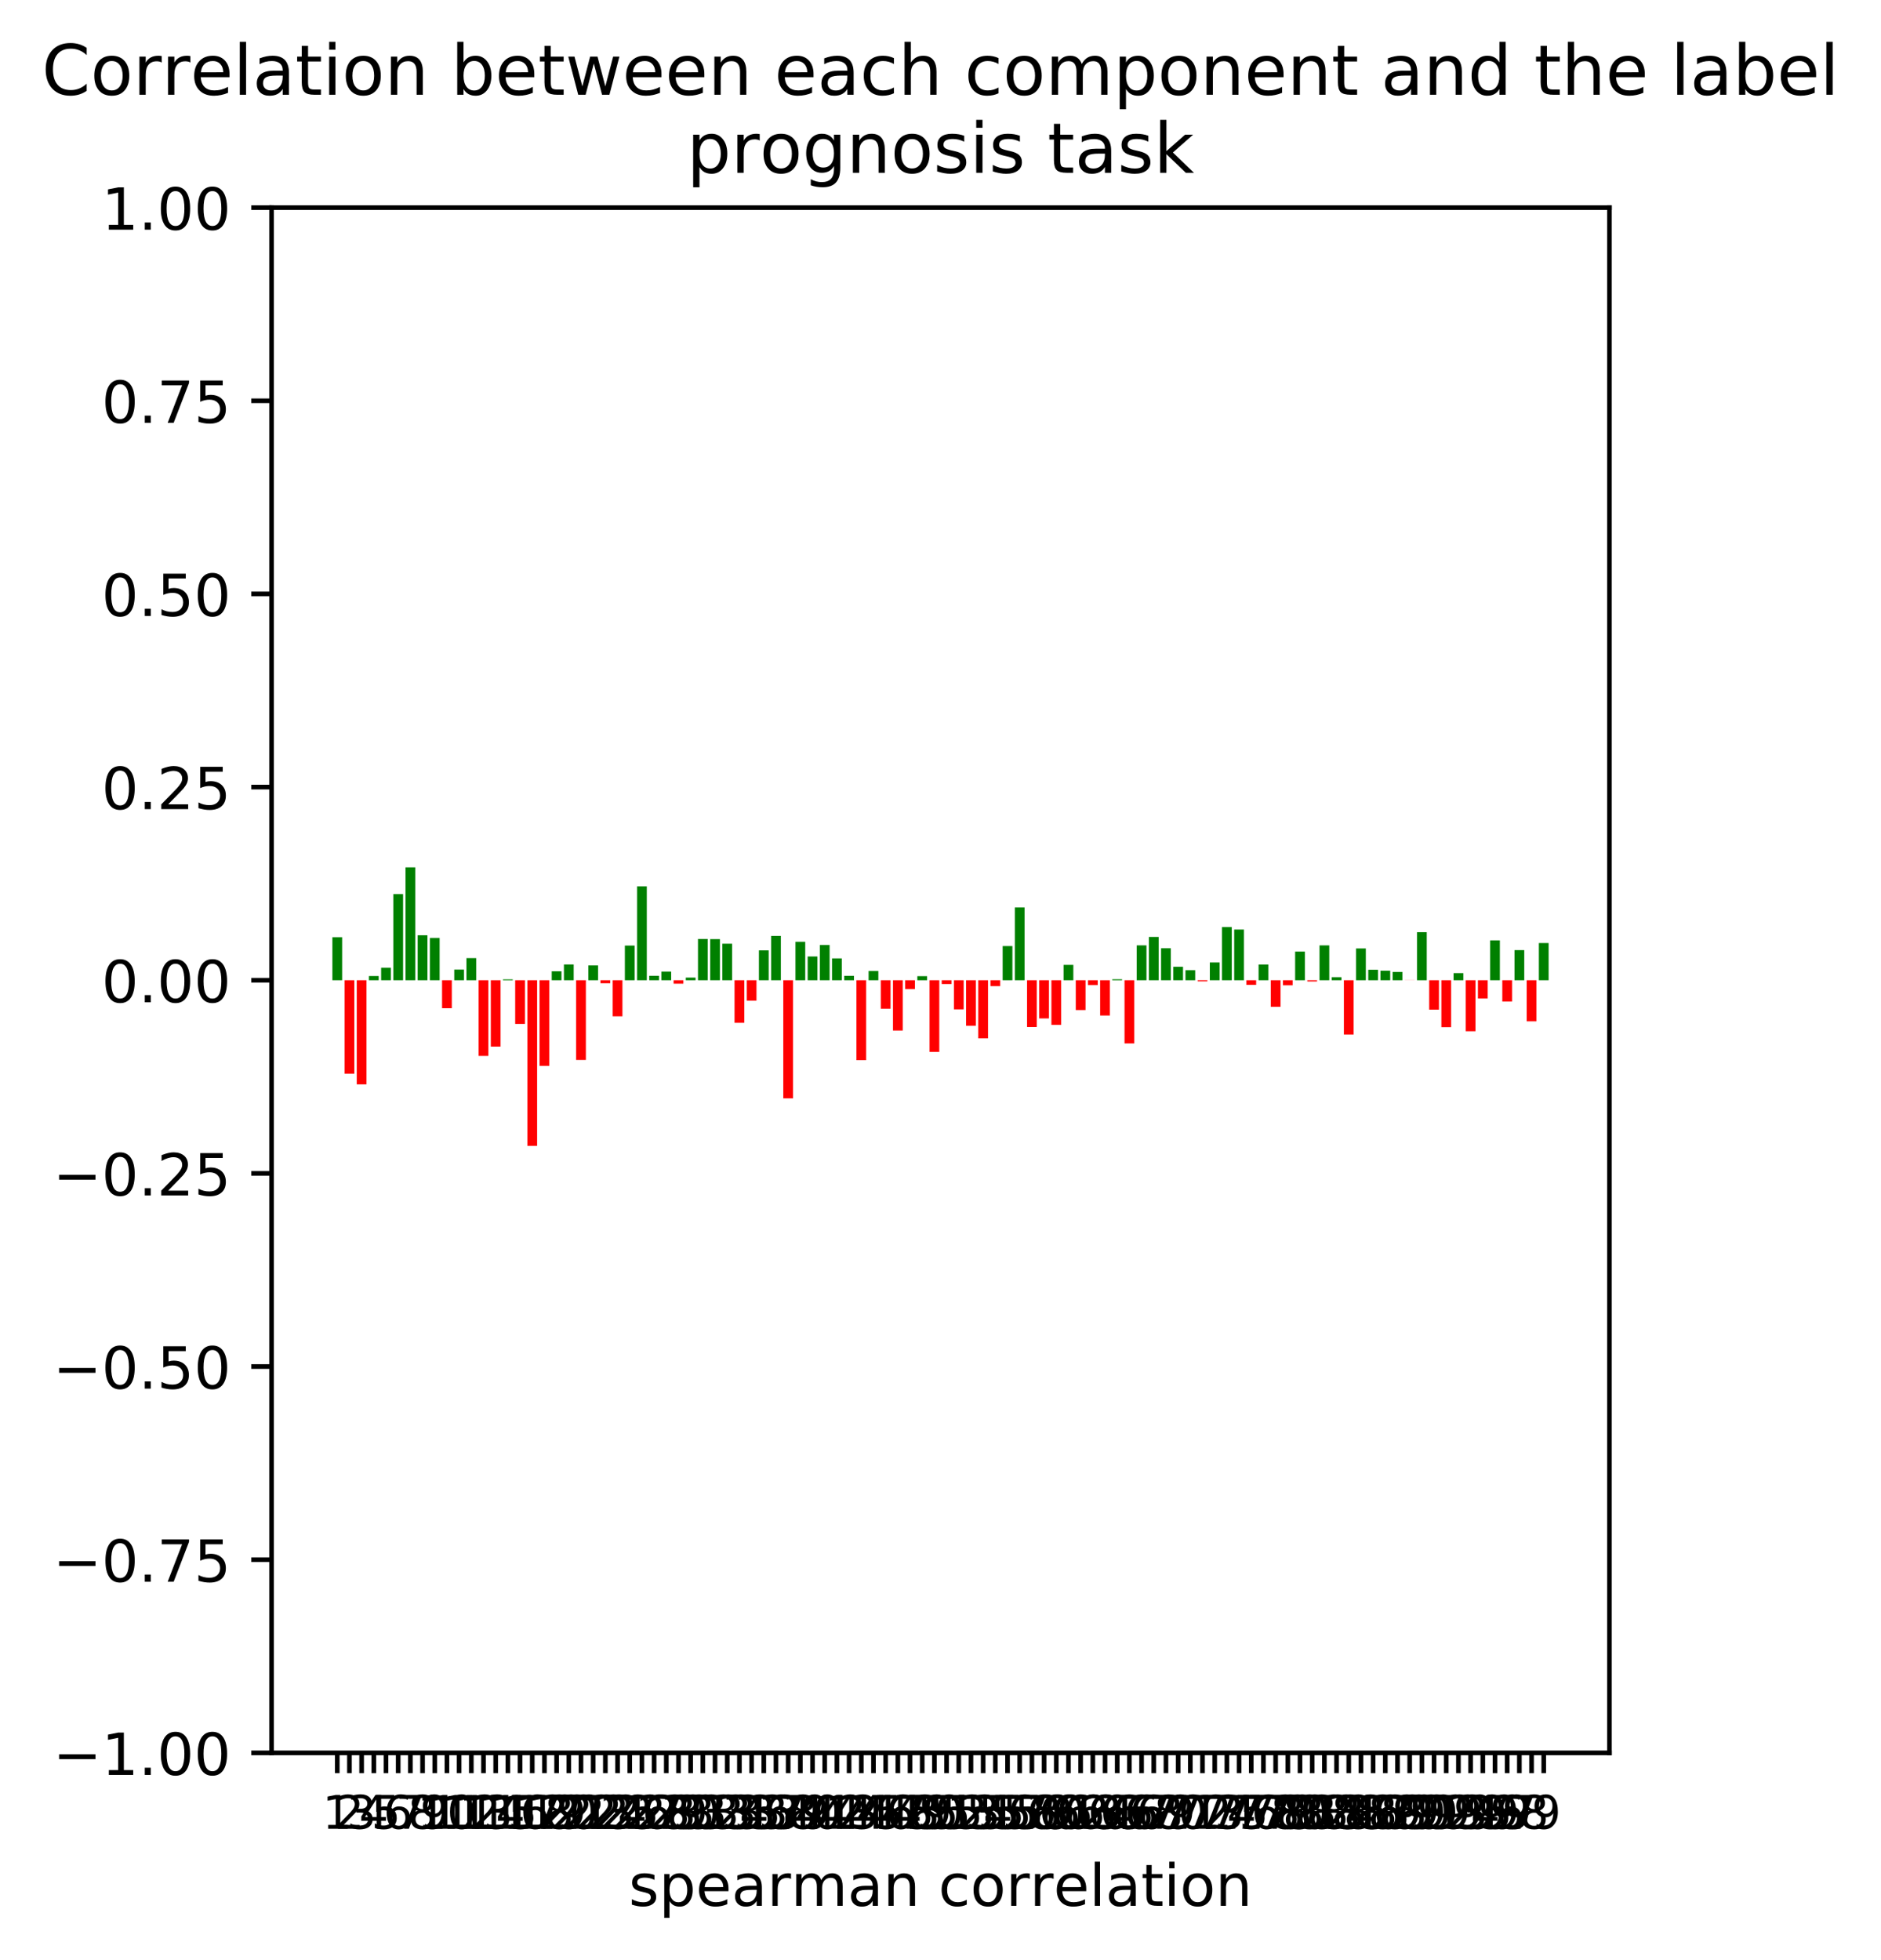<?xml version="1.0" encoding="utf-8" standalone="no"?>
<!DOCTYPE svg PUBLIC "-//W3C//DTD SVG 1.1//EN"
  "http://www.w3.org/Graphics/SVG/1.1/DTD/svg11.dtd">
<!-- Created with matplotlib (https://matplotlib.org/) -->
<svg height="337.488pt" version="1.1" viewBox="0 0 323.936 337.488" width="323.936pt" xmlns="http://www.w3.org/2000/svg" xmlns:xlink="http://www.w3.org/1999/xlink">
 <defs>
  <style type="text/css">
*{stroke-linecap:butt;stroke-linejoin:round;}
  </style>
 </defs>
 <g id="figure_1">
  <g id="patch_1">
   <path d="M 0 337.488 
L 323.936 337.488 
L 323.936 0 
L 0 0 
z
" style="fill:#ffffff;"/>
  </g>
  <g id="axes_1">
   <g id="patch_2">
    <path d="M 46.768 301.868 
L 277.168 301.868 
L 277.168 35.755 
L 46.768 35.755 
z
" style="fill:#ffffff;"/>
   </g>
   <g id="patch_3">
    <path clip-path="url(#p080b36e863)" d="M 57.241 168.811 
L 58.92 168.811 
L 58.92 161.399 
L 57.241 161.399 
z
" style="fill:#008000;"/>
   </g>
   <g id="patch_4">
    <path clip-path="url(#p080b36e863)" d="M 59.34 168.811 
L 61.019 168.811 
L 61.019 184.916 
L 59.34 184.916 
z
" style="fill:#ff0000;"/>
   </g>
   <g id="patch_5">
    <path clip-path="url(#p080b36e863)" d="M 61.438 168.811 
L 63.117 168.811 
L 63.117 186.745 
L 61.438 186.745 
z
" style="fill:#ff0000;"/>
   </g>
   <g id="patch_6">
    <path clip-path="url(#p080b36e863)" d="M 63.537 168.811 
L 65.216 168.811 
L 65.216 168.088 
L 63.537 168.088 
z
" style="fill:#008000;"/>
   </g>
   <g id="patch_7">
    <path clip-path="url(#p080b36e863)" d="M 65.636 168.811 
L 67.315 168.811 
L 67.315 166.666 
L 65.636 166.666 
z
" style="fill:#008000;"/>
   </g>
   <g id="patch_8">
    <path clip-path="url(#p080b36e863)" d="M 67.735 168.811 
L 69.414 168.811 
L 69.414 153.979 
L 67.735 153.979 
z
" style="fill:#008000;"/>
   </g>
   <g id="patch_9">
    <path clip-path="url(#p080b36e863)" d="M 69.833 168.811 
L 71.512 168.811 
L 71.512 149.374 
L 69.833 149.374 
z
" style="fill:#008000;"/>
   </g>
   <g id="patch_10">
    <path clip-path="url(#p080b36e863)" d="M 71.932 168.811 
L 73.611 168.811 
L 73.611 161.067 
L 71.932 161.067 
z
" style="fill:#008000;"/>
   </g>
   <g id="patch_11">
    <path clip-path="url(#p080b36e863)" d="M 74.031 168.811 
L 75.71 168.811 
L 75.71 161.524 
L 74.031 161.524 
z
" style="fill:#008000;"/>
   </g>
   <g id="patch_12">
    <path clip-path="url(#p080b36e863)" d="M 76.13 168.811 
L 77.809 168.811 
L 77.809 173.629 
L 76.13 173.629 
z
" style="fill:#ff0000;"/>
   </g>
   <g id="patch_13">
    <path clip-path="url(#p080b36e863)" d="M 78.228 168.811 
L 79.907 168.811 
L 79.907 166.976 
L 78.228 166.976 
z
" style="fill:#008000;"/>
   </g>
   <g id="patch_14">
    <path clip-path="url(#p080b36e863)" d="M 80.327 168.811 
L 82.006 168.811 
L 82.006 165.003 
L 80.327 165.003 
z
" style="fill:#008000;"/>
   </g>
   <g id="patch_15">
    <path clip-path="url(#p080b36e863)" d="M 82.426 168.811 
L 84.105 168.811 
L 84.105 181.844 
L 82.426 181.844 
z
" style="fill:#ff0000;"/>
   </g>
   <g id="patch_16">
    <path clip-path="url(#p080b36e863)" d="M 84.525 168.811 
L 86.204 168.811 
L 86.204 180.244 
L 84.525 180.244 
z
" style="fill:#ff0000;"/>
   </g>
   <g id="patch_17">
    <path clip-path="url(#p080b36e863)" d="M 86.623 168.811 
L 88.302 168.811 
L 88.302 168.664 
L 86.623 168.664 
z
" style="fill:#008000;"/>
   </g>
   <g id="patch_18">
    <path clip-path="url(#p080b36e863)" d="M 88.722 168.811 
L 90.401 168.811 
L 90.401 176.333 
L 88.722 176.333 
z
" style="fill:#ff0000;"/>
   </g>
   <g id="patch_19">
    <path clip-path="url(#p080b36e863)" d="M 90.821 168.811 
L 92.5 168.811 
L 92.5 197.331 
L 90.821 197.331 
z
" style="fill:#ff0000;"/>
   </g>
   <g id="patch_20">
    <path clip-path="url(#p080b36e863)" d="M 92.919 168.811 
L 94.598 168.811 
L 94.598 183.56 
L 92.919 183.56 
z
" style="fill:#ff0000;"/>
   </g>
   <g id="patch_21">
    <path clip-path="url(#p080b36e863)" d="M 95.018 168.811 
L 96.697 168.811 
L 96.697 167.271 
L 95.018 167.271 
z
" style="fill:#008000;"/>
   </g>
   <g id="patch_22">
    <path clip-path="url(#p080b36e863)" d="M 97.117 168.811 
L 98.796 168.811 
L 98.796 166.096 
L 97.117 166.096 
z
" style="fill:#008000;"/>
   </g>
   <g id="patch_23">
    <path clip-path="url(#p080b36e863)" d="M 99.216 168.811 
L 100.895 168.811 
L 100.895 182.537 
L 99.216 182.537 
z
" style="fill:#ff0000;"/>
   </g>
   <g id="patch_24">
    <path clip-path="url(#p080b36e863)" d="M 101.314 168.811 
L 102.993 168.811 
L 102.993 166.262 
L 101.314 166.262 
z
" style="fill:#008000;"/>
   </g>
   <g id="patch_25">
    <path clip-path="url(#p080b36e863)" d="M 103.413 168.811 
L 105.092 168.811 
L 105.092 169.33 
L 103.413 169.33 
z
" style="fill:#ff0000;"/>
   </g>
   <g id="patch_26">
    <path clip-path="url(#p080b36e863)" d="M 105.512 168.811 
L 107.191 168.811 
L 107.191 175.022 
L 105.512 175.022 
z
" style="fill:#ff0000;"/>
   </g>
   <g id="patch_27">
    <path clip-path="url(#p080b36e863)" d="M 107.611 168.811 
L 109.29 168.811 
L 109.29 162.843 
L 107.611 162.843 
z
" style="fill:#008000;"/>
   </g>
   <g id="patch_28">
    <path clip-path="url(#p080b36e863)" d="M 109.709 168.811 
L 111.388 168.811 
L 111.388 152.644 
L 109.709 152.644 
z
" style="fill:#008000;"/>
   </g>
   <g id="patch_29">
    <path clip-path="url(#p080b36e863)" d="M 111.808 168.811 
L 113.487 168.811 
L 113.487 168.047 
L 111.808 168.047 
z
" style="fill:#008000;"/>
   </g>
   <g id="patch_30">
    <path clip-path="url(#p080b36e863)" d="M 113.907 168.811 
L 115.586 168.811 
L 115.586 167.325 
L 113.907 167.325 
z
" style="fill:#008000;"/>
   </g>
   <g id="patch_31">
    <path clip-path="url(#p080b36e863)" d="M 116.006 168.811 
L 117.685 168.811 
L 117.685 169.406 
L 116.006 169.406 
z
" style="fill:#ff0000;"/>
   </g>
   <g id="patch_32">
    <path clip-path="url(#p080b36e863)" d="M 118.104 168.811 
L 119.783 168.811 
L 119.783 168.358 
L 118.104 168.358 
z
" style="fill:#008000;"/>
   </g>
   <g id="patch_33">
    <path clip-path="url(#p080b36e863)" d="M 120.203 168.811 
L 121.882 168.811 
L 121.882 161.703 
L 120.203 161.703 
z
" style="fill:#008000;"/>
   </g>
   <g id="patch_34">
    <path clip-path="url(#p080b36e863)" d="M 122.302 168.811 
L 123.981 168.811 
L 123.981 161.733 
L 122.302 161.733 
z
" style="fill:#008000;"/>
   </g>
   <g id="patch_35">
    <path clip-path="url(#p080b36e863)" d="M 124.401 168.811 
L 126.08 168.811 
L 126.08 162.519 
L 124.401 162.519 
z
" style="fill:#008000;"/>
   </g>
   <g id="patch_36">
    <path clip-path="url(#p080b36e863)" d="M 126.499 168.811 
L 128.178 168.811 
L 128.178 176.144 
L 126.499 176.144 
z
" style="fill:#ff0000;"/>
   </g>
   <g id="patch_37">
    <path clip-path="url(#p080b36e863)" d="M 128.598 168.811 
L 130.277 168.811 
L 130.277 172.325 
L 128.598 172.325 
z
" style="fill:#ff0000;"/>
   </g>
   <g id="patch_38">
    <path clip-path="url(#p080b36e863)" d="M 130.697 168.811 
L 132.376 168.811 
L 132.376 163.668 
L 130.697 163.668 
z
" style="fill:#008000;"/>
   </g>
   <g id="patch_39">
    <path clip-path="url(#p080b36e863)" d="M 132.796 168.811 
L 134.475 168.811 
L 134.475 161.18 
L 132.796 161.18 
z
" style="fill:#008000;"/>
   </g>
   <g id="patch_40">
    <path clip-path="url(#p080b36e863)" d="M 134.894 168.811 
L 136.573 168.811 
L 136.573 189.153 
L 134.894 189.153 
z
" style="fill:#ff0000;"/>
   </g>
   <g id="patch_41">
    <path clip-path="url(#p080b36e863)" d="M 136.993 168.811 
L 138.672 168.811 
L 138.672 162.189 
L 136.993 162.189 
z
" style="fill:#008000;"/>
   </g>
   <g id="patch_42">
    <path clip-path="url(#p080b36e863)" d="M 139.092 168.811 
L 140.771 168.811 
L 140.771 164.722 
L 139.092 164.722 
z
" style="fill:#008000;"/>
   </g>
   <g id="patch_43">
    <path clip-path="url(#p080b36e863)" d="M 141.191 168.811 
L 142.87 168.811 
L 142.87 162.747 
L 141.191 162.747 
z
" style="fill:#008000;"/>
   </g>
   <g id="patch_44">
    <path clip-path="url(#p080b36e863)" d="M 143.289 168.811 
L 144.968 168.811 
L 144.968 165.048 
L 143.289 165.048 
z
" style="fill:#008000;"/>
   </g>
   <g id="patch_45">
    <path clip-path="url(#p080b36e863)" d="M 145.388 168.811 
L 147.067 168.811 
L 147.067 168.051 
L 145.388 168.051 
z
" style="fill:#008000;"/>
   </g>
   <g id="patch_46">
    <path clip-path="url(#p080b36e863)" d="M 147.487 168.811 
L 149.166 168.811 
L 149.166 182.576 
L 147.487 182.576 
z
" style="fill:#ff0000;"/>
   </g>
   <g id="patch_47">
    <path clip-path="url(#p080b36e863)" d="M 149.586 168.811 
L 151.265 168.811 
L 151.265 167.214 
L 149.586 167.214 
z
" style="fill:#008000;"/>
   </g>
   <g id="patch_48">
    <path clip-path="url(#p080b36e863)" d="M 151.684 168.811 
L 153.363 168.811 
L 153.363 173.72 
L 151.684 173.72 
z
" style="fill:#ff0000;"/>
   </g>
   <g id="patch_49">
    <path clip-path="url(#p080b36e863)" d="M 153.783 168.811 
L 155.462 168.811 
L 155.462 177.473 
L 153.783 177.473 
z
" style="fill:#ff0000;"/>
   </g>
   <g id="patch_50">
    <path clip-path="url(#p080b36e863)" d="M 155.882 168.811 
L 157.561 168.811 
L 157.561 170.333 
L 155.882 170.333 
z
" style="fill:#ff0000;"/>
   </g>
   <g id="patch_51">
    <path clip-path="url(#p080b36e863)" d="M 157.981 168.811 
L 159.66 168.811 
L 159.66 168.11 
L 157.981 168.11 
z
" style="fill:#008000;"/>
   </g>
   <g id="patch_52">
    <path clip-path="url(#p080b36e863)" d="M 160.079 168.811 
L 161.758 168.811 
L 161.758 181.158 
L 160.079 181.158 
z
" style="fill:#ff0000;"/>
   </g>
   <g id="patch_53">
    <path clip-path="url(#p080b36e863)" d="M 162.178 168.811 
L 163.857 168.811 
L 163.857 169.462 
L 162.178 169.462 
z
" style="fill:#ff0000;"/>
   </g>
   <g id="patch_54">
    <path clip-path="url(#p080b36e863)" d="M 164.277 168.811 
L 165.956 168.811 
L 165.956 173.832 
L 164.277 173.832 
z
" style="fill:#ff0000;"/>
   </g>
   <g id="patch_55">
    <path clip-path="url(#p080b36e863)" d="M 166.375 168.811 
L 168.054 168.811 
L 168.054 176.654 
L 166.375 176.654 
z
" style="fill:#ff0000;"/>
   </g>
   <g id="patch_56">
    <path clip-path="url(#p080b36e863)" d="M 168.474 168.811 
L 170.153 168.811 
L 170.153 178.816 
L 168.474 178.816 
z
" style="fill:#ff0000;"/>
   </g>
   <g id="patch_57">
    <path clip-path="url(#p080b36e863)" d="M 170.573 168.811 
L 172.252 168.811 
L 172.252 169.827 
L 170.573 169.827 
z
" style="fill:#ff0000;"/>
   </g>
   <g id="patch_58">
    <path clip-path="url(#p080b36e863)" d="M 172.672 168.811 
L 174.351 168.811 
L 174.351 162.927 
L 172.672 162.927 
z
" style="fill:#008000;"/>
   </g>
   <g id="patch_59">
    <path clip-path="url(#p080b36e863)" d="M 174.77 168.811 
L 176.449 168.811 
L 176.449 156.28 
L 174.77 156.28 
z
" style="fill:#008000;"/>
   </g>
   <g id="patch_60">
    <path clip-path="url(#p080b36e863)" d="M 176.869 168.811 
L 178.548 168.811 
L 178.548 176.87 
L 176.869 176.87 
z
" style="fill:#ff0000;"/>
   </g>
   <g id="patch_61">
    <path clip-path="url(#p080b36e863)" d="M 178.968 168.811 
L 180.647 168.811 
L 180.647 175.391 
L 178.968 175.391 
z
" style="fill:#ff0000;"/>
   </g>
   <g id="patch_62">
    <path clip-path="url(#p080b36e863)" d="M 181.067 168.811 
L 182.746 168.811 
L 182.746 176.501 
L 181.067 176.501 
z
" style="fill:#ff0000;"/>
   </g>
   <g id="patch_63">
    <path clip-path="url(#p080b36e863)" d="M 183.165 168.811 
L 184.844 168.811 
L 184.844 166.168 
L 183.165 166.168 
z
" style="fill:#008000;"/>
   </g>
   <g id="patch_64">
    <path clip-path="url(#p080b36e863)" d="M 185.264 168.811 
L 186.943 168.811 
L 186.943 173.947 
L 185.264 173.947 
z
" style="fill:#ff0000;"/>
   </g>
   <g id="patch_65">
    <path clip-path="url(#p080b36e863)" d="M 187.363 168.811 
L 189.042 168.811 
L 189.042 169.65 
L 187.363 169.65 
z
" style="fill:#ff0000;"/>
   </g>
   <g id="patch_66">
    <path clip-path="url(#p080b36e863)" d="M 189.462 168.811 
L 191.141 168.811 
L 191.141 174.889 
L 189.462 174.889 
z
" style="fill:#ff0000;"/>
   </g>
   <g id="patch_67">
    <path clip-path="url(#p080b36e863)" d="M 191.56 168.811 
L 193.239 168.811 
L 193.239 168.649 
L 191.56 168.649 
z
" style="fill:#008000;"/>
   </g>
   <g id="patch_68">
    <path clip-path="url(#p080b36e863)" d="M 193.659 168.811 
L 195.338 168.811 
L 195.338 179.692 
L 193.659 179.692 
z
" style="fill:#ff0000;"/>
   </g>
   <g id="patch_69">
    <path clip-path="url(#p080b36e863)" d="M 195.758 168.811 
L 197.437 168.811 
L 197.437 162.806 
L 195.758 162.806 
z
" style="fill:#008000;"/>
   </g>
   <g id="patch_70">
    <path clip-path="url(#p080b36e863)" d="M 197.857 168.811 
L 199.536 168.811 
L 199.536 161.354 
L 197.857 161.354 
z
" style="fill:#008000;"/>
   </g>
   <g id="patch_71">
    <path clip-path="url(#p080b36e863)" d="M 199.955 168.811 
L 201.634 168.811 
L 201.634 163.305 
L 199.955 163.305 
z
" style="fill:#008000;"/>
   </g>
   <g id="patch_72">
    <path clip-path="url(#p080b36e863)" d="M 202.054 168.811 
L 203.733 168.811 
L 203.733 166.49 
L 202.054 166.49 
z
" style="fill:#008000;"/>
   </g>
   <g id="patch_73">
    <path clip-path="url(#p080b36e863)" d="M 204.153 168.811 
L 205.832 168.811 
L 205.832 167.082 
L 204.153 167.082 
z
" style="fill:#008000;"/>
   </g>
   <g id="patch_74">
    <path clip-path="url(#p080b36e863)" d="M 206.252 168.811 
L 207.931 168.811 
L 207.931 168.998 
L 206.252 168.998 
z
" style="fill:#ff0000;"/>
   </g>
   <g id="patch_75">
    <path clip-path="url(#p080b36e863)" d="M 208.35 168.811 
L 210.029 168.811 
L 210.029 165.751 
L 208.35 165.751 
z
" style="fill:#008000;"/>
   </g>
   <g id="patch_76">
    <path clip-path="url(#p080b36e863)" d="M 210.449 168.811 
L 212.128 168.811 
L 212.128 159.656 
L 210.449 159.656 
z
" style="fill:#008000;"/>
   </g>
   <g id="patch_77">
    <path clip-path="url(#p080b36e863)" d="M 212.548 168.811 
L 214.227 168.811 
L 214.227 160.082 
L 212.548 160.082 
z
" style="fill:#008000;"/>
   </g>
   <g id="patch_78">
    <path clip-path="url(#p080b36e863)" d="M 214.647 168.811 
L 216.326 168.811 
L 216.326 169.609 
L 214.647 169.609 
z
" style="fill:#ff0000;"/>
   </g>
   <g id="patch_79">
    <path clip-path="url(#p080b36e863)" d="M 216.745 168.811 
L 218.424 168.811 
L 218.424 166.104 
L 216.745 166.104 
z
" style="fill:#008000;"/>
   </g>
   <g id="patch_80">
    <path clip-path="url(#p080b36e863)" d="M 218.844 168.811 
L 220.523 168.811 
L 220.523 173.389 
L 218.844 173.389 
z
" style="fill:#ff0000;"/>
   </g>
   <g id="patch_81">
    <path clip-path="url(#p080b36e863)" d="M 220.943 168.811 
L 222.622 168.811 
L 222.622 169.681 
L 220.943 169.681 
z
" style="fill:#ff0000;"/>
   </g>
   <g id="patch_82">
    <path clip-path="url(#p080b36e863)" d="M 223.042 168.811 
L 224.721 168.811 
L 224.721 163.877 
L 223.042 163.877 
z
" style="fill:#008000;"/>
   </g>
   <g id="patch_83">
    <path clip-path="url(#p080b36e863)" d="M 225.14 168.811 
L 226.819 168.811 
L 226.819 169.017 
L 225.14 169.017 
z
" style="fill:#ff0000;"/>
   </g>
   <g id="patch_84">
    <path clip-path="url(#p080b36e863)" d="M 227.239 168.811 
L 228.918 168.811 
L 228.918 162.81 
L 227.239 162.81 
z
" style="fill:#008000;"/>
   </g>
   <g id="patch_85">
    <path clip-path="url(#p080b36e863)" d="M 229.338 168.811 
L 231.017 168.811 
L 231.017 168.282 
L 229.338 168.282 
z
" style="fill:#008000;"/>
   </g>
   <g id="patch_86">
    <path clip-path="url(#p080b36e863)" d="M 231.437 168.811 
L 233.116 168.811 
L 233.116 178.158 
L 231.437 178.158 
z
" style="fill:#ff0000;"/>
   </g>
   <g id="patch_87">
    <path clip-path="url(#p080b36e863)" d="M 233.535 168.811 
L 235.214 168.811 
L 235.214 163.337 
L 233.535 163.337 
z
" style="fill:#008000;"/>
   </g>
   <g id="patch_88">
    <path clip-path="url(#p080b36e863)" d="M 235.634 168.811 
L 237.313 168.811 
L 237.313 167.007 
L 235.634 167.007 
z
" style="fill:#008000;"/>
   </g>
   <g id="patch_89">
    <path clip-path="url(#p080b36e863)" d="M 237.733 168.811 
L 239.412 168.811 
L 239.412 167.169 
L 237.733 167.169 
z
" style="fill:#008000;"/>
   </g>
   <g id="patch_90">
    <path clip-path="url(#p080b36e863)" d="M 239.831 168.811 
L 241.51 168.811 
L 241.51 167.382 
L 239.831 167.382 
z
" style="fill:#008000;"/>
   </g>
   <g id="patch_91">
    <path clip-path="url(#p080b36e863)" d="M 241.93 168.811 
L 243.609 168.811 
L 243.609 168.826 
L 241.93 168.826 
z
" style="fill:#ff0000;"/>
   </g>
   <g id="patch_92">
    <path clip-path="url(#p080b36e863)" d="M 244.029 168.811 
L 245.708 168.811 
L 245.708 160.536 
L 244.029 160.536 
z
" style="fill:#008000;"/>
   </g>
   <g id="patch_93">
    <path clip-path="url(#p080b36e863)" d="M 246.128 168.811 
L 247.807 168.811 
L 247.807 173.875 
L 246.128 173.875 
z
" style="fill:#ff0000;"/>
   </g>
   <g id="patch_94">
    <path clip-path="url(#p080b36e863)" d="M 248.226 168.811 
L 249.905 168.811 
L 249.905 176.894 
L 248.226 176.894 
z
" style="fill:#ff0000;"/>
   </g>
   <g id="patch_95">
    <path clip-path="url(#p080b36e863)" d="M 250.325 168.811 
L 252.004 168.811 
L 252.004 167.587 
L 250.325 167.587 
z
" style="fill:#008000;"/>
   </g>
   <g id="patch_96">
    <path clip-path="url(#p080b36e863)" d="M 252.424 168.811 
L 254.103 168.811 
L 254.103 177.594 
L 252.424 177.594 
z
" style="fill:#ff0000;"/>
   </g>
   <g id="patch_97">
    <path clip-path="url(#p080b36e863)" d="M 254.523 168.811 
L 256.202 168.811 
L 256.202 171.958 
L 254.523 171.958 
z
" style="fill:#ff0000;"/>
   </g>
   <g id="patch_98">
    <path clip-path="url(#p080b36e863)" d="M 256.621 168.811 
L 258.3 168.811 
L 258.3 161.947 
L 256.621 161.947 
z
" style="fill:#008000;"/>
   </g>
   <g id="patch_99">
    <path clip-path="url(#p080b36e863)" d="M 258.72 168.811 
L 260.399 168.811 
L 260.399 172.483 
L 258.72 172.483 
z
" style="fill:#ff0000;"/>
   </g>
   <g id="patch_100">
    <path clip-path="url(#p080b36e863)" d="M 260.819 168.811 
L 262.498 168.811 
L 262.498 163.625 
L 260.819 163.625 
z
" style="fill:#008000;"/>
   </g>
   <g id="patch_101">
    <path clip-path="url(#p080b36e863)" d="M 262.918 168.811 
L 264.597 168.811 
L 264.597 175.887 
L 262.918 175.887 
z
" style="fill:#ff0000;"/>
   </g>
   <g id="patch_102">
    <path clip-path="url(#p080b36e863)" d="M 265.016 168.811 
L 266.695 168.811 
L 266.695 162.408 
L 265.016 162.408 
z
" style="fill:#008000;"/>
   </g>
   <g id="matplotlib.axis_1">
    <g id="xtick_1">
     <g id="line2d_1">
      <defs>
       <path d="M 0 0 
L 0 3.5 
" id="m7673d887eb" style="stroke:#000000;stroke-width:0.8;"/>
      </defs>
      <g>
       <use style="stroke:#000000;stroke-width:0.8;" x="58.08" xlink:href="#m7673d887eb" y="301.868"/>
      </g>
     </g>
     <g id="text_1">
      <!-- 1 -->
      <defs>
       <path d="M 12.406 8.297 
L 28.516 8.297 
L 28.516 63.922 
L 10.984 60.406 
L 10.984 69.391 
L 28.422 72.906 
L 38.281 72.906 
L 38.281 8.297 
L 54.391 8.297 
L 54.391 0 
L 12.406 0 
z
" id="DejaVuSans-49"/>
      </defs>
      <g transform="translate(55.535 314.946)scale(0.08 -0.08)">
       <use xlink:href="#DejaVuSans-49"/>
      </g>
     </g>
    </g>
    <g id="xtick_2">
     <g id="line2d_2">
      <g>
       <use style="stroke:#000000;stroke-width:0.8;" x="60.179" xlink:href="#m7673d887eb" y="301.868"/>
      </g>
     </g>
     <g id="text_2">
      <!-- 2 -->
      <defs>
       <path d="M 19.188 8.297 
L 53.609 8.297 
L 53.609 0 
L 7.328 0 
L 7.328 8.297 
Q 12.938 14.109 22.625 23.891 
Q 32.328 33.688 34.812 36.531 
Q 39.547 41.844 41.422 45.531 
Q 43.312 49.219 43.312 52.781 
Q 43.312 58.594 39.234 62.25 
Q 35.156 65.922 28.609 65.922 
Q 23.969 65.922 18.812 64.312 
Q 13.672 62.703 7.812 59.422 
L 7.812 69.391 
Q 13.766 71.781 18.938 73 
Q 24.125 74.219 28.422 74.219 
Q 39.75 74.219 46.484 68.547 
Q 53.219 62.891 53.219 53.422 
Q 53.219 48.922 51.531 44.891 
Q 49.859 40.875 45.406 35.406 
Q 44.188 33.984 37.641 27.219 
Q 31.109 20.453 19.188 8.297 
z
" id="DejaVuSans-50"/>
      </defs>
      <g transform="translate(57.634 314.946)scale(0.08 -0.08)">
       <use xlink:href="#DejaVuSans-50"/>
      </g>
     </g>
    </g>
    <g id="xtick_3">
     <g id="line2d_3">
      <g>
       <use style="stroke:#000000;stroke-width:0.8;" x="62.278" xlink:href="#m7673d887eb" y="301.868"/>
      </g>
     </g>
     <g id="text_3">
      <!-- 3 -->
      <defs>
       <path d="M 40.578 39.312 
Q 47.656 37.797 51.625 33 
Q 55.609 28.219 55.609 21.188 
Q 55.609 10.406 48.188 4.484 
Q 40.766 -1.422 27.094 -1.422 
Q 22.516 -1.422 17.656 -0.516 
Q 12.797 0.391 7.625 2.203 
L 7.625 11.719 
Q 11.719 9.328 16.594 8.109 
Q 21.484 6.891 26.812 6.891 
Q 36.078 6.891 40.938 10.547 
Q 45.797 14.203 45.797 21.188 
Q 45.797 27.641 41.281 31.266 
Q 36.766 34.906 28.719 34.906 
L 20.219 34.906 
L 20.219 43.016 
L 29.109 43.016 
Q 36.375 43.016 40.234 45.922 
Q 44.094 48.828 44.094 54.297 
Q 44.094 59.906 40.109 62.906 
Q 36.141 65.922 28.719 65.922 
Q 24.656 65.922 20.016 65.031 
Q 15.375 64.156 9.812 62.312 
L 9.812 71.094 
Q 15.438 72.656 20.344 73.438 
Q 25.25 74.219 29.594 74.219 
Q 40.828 74.219 47.359 69.109 
Q 53.906 64.016 53.906 55.328 
Q 53.906 49.266 50.438 45.094 
Q 46.969 40.922 40.578 39.312 
z
" id="DejaVuSans-51"/>
      </defs>
      <g transform="translate(59.733 314.946)scale(0.08 -0.08)">
       <use xlink:href="#DejaVuSans-51"/>
      </g>
     </g>
    </g>
    <g id="xtick_4">
     <g id="line2d_4">
      <g>
       <use style="stroke:#000000;stroke-width:0.8;" x="64.377" xlink:href="#m7673d887eb" y="301.868"/>
      </g>
     </g>
     <g id="text_4">
      <!-- 4 -->
      <defs>
       <path d="M 37.797 64.312 
L 12.891 25.391 
L 37.797 25.391 
z
M 35.203 72.906 
L 47.609 72.906 
L 47.609 25.391 
L 58.016 25.391 
L 58.016 17.188 
L 47.609 17.188 
L 47.609 0 
L 37.797 0 
L 37.797 17.188 
L 4.891 17.188 
L 4.891 26.703 
z
" id="DejaVuSans-52"/>
      </defs>
      <g transform="translate(61.832 314.946)scale(0.08 -0.08)">
       <use xlink:href="#DejaVuSans-52"/>
      </g>
     </g>
    </g>
    <g id="xtick_5">
     <g id="line2d_5">
      <g>
       <use style="stroke:#000000;stroke-width:0.8;" x="66.475" xlink:href="#m7673d887eb" y="301.868"/>
      </g>
     </g>
     <g id="text_5">
      <!-- 5 -->
      <defs>
       <path d="M 10.797 72.906 
L 49.516 72.906 
L 49.516 64.594 
L 19.828 64.594 
L 19.828 46.734 
Q 21.969 47.469 24.109 47.828 
Q 26.266 48.188 28.422 48.188 
Q 40.625 48.188 47.75 41.5 
Q 54.891 34.812 54.891 23.391 
Q 54.891 11.625 47.562 5.094 
Q 40.234 -1.422 26.906 -1.422 
Q 22.312 -1.422 17.547 -0.641 
Q 12.797 0.141 7.719 1.703 
L 7.719 11.625 
Q 12.109 9.234 16.797 8.062 
Q 21.484 6.891 26.703 6.891 
Q 35.156 6.891 40.078 11.328 
Q 45.016 15.766 45.016 23.391 
Q 45.016 31 40.078 35.438 
Q 35.156 39.891 26.703 39.891 
Q 22.75 39.891 18.812 39.016 
Q 14.891 38.141 10.797 36.281 
z
" id="DejaVuSans-53"/>
      </defs>
      <g transform="translate(63.93 314.946)scale(0.08 -0.08)">
       <use xlink:href="#DejaVuSans-53"/>
      </g>
     </g>
    </g>
    <g id="xtick_6">
     <g id="line2d_6">
      <g>
       <use style="stroke:#000000;stroke-width:0.8;" x="68.574" xlink:href="#m7673d887eb" y="301.868"/>
      </g>
     </g>
     <g id="text_6">
      <!-- 6 -->
      <defs>
       <path d="M 33.016 40.375 
Q 26.375 40.375 22.484 35.828 
Q 18.609 31.297 18.609 23.391 
Q 18.609 15.531 22.484 10.953 
Q 26.375 6.391 33.016 6.391 
Q 39.656 6.391 43.531 10.953 
Q 47.406 15.531 47.406 23.391 
Q 47.406 31.297 43.531 35.828 
Q 39.656 40.375 33.016 40.375 
z
M 52.594 71.297 
L 52.594 62.312 
Q 48.875 64.062 45.094 64.984 
Q 41.312 65.922 37.594 65.922 
Q 27.828 65.922 22.672 59.328 
Q 17.531 52.734 16.797 39.406 
Q 19.672 43.656 24.016 45.922 
Q 28.375 48.188 33.594 48.188 
Q 44.578 48.188 50.953 41.516 
Q 57.328 34.859 57.328 23.391 
Q 57.328 12.156 50.688 5.359 
Q 44.047 -1.422 33.016 -1.422 
Q 20.359 -1.422 13.672 8.266 
Q 6.984 17.969 6.984 36.375 
Q 6.984 53.656 15.188 63.938 
Q 23.391 74.219 37.203 74.219 
Q 40.922 74.219 44.703 73.484 
Q 48.484 72.75 52.594 71.297 
z
" id="DejaVuSans-54"/>
      </defs>
      <g transform="translate(66.029 314.946)scale(0.08 -0.08)">
       <use xlink:href="#DejaVuSans-54"/>
      </g>
     </g>
    </g>
    <g id="xtick_7">
     <g id="line2d_7">
      <g>
       <use style="stroke:#000000;stroke-width:0.8;" x="70.673" xlink:href="#m7673d887eb" y="301.868"/>
      </g>
     </g>
     <g id="text_7">
      <!-- 7 -->
      <defs>
       <path d="M 8.203 72.906 
L 55.078 72.906 
L 55.078 68.703 
L 28.609 0 
L 18.312 0 
L 43.219 64.594 
L 8.203 64.594 
z
" id="DejaVuSans-55"/>
      </defs>
      <g transform="translate(68.128 314.946)scale(0.08 -0.08)">
       <use xlink:href="#DejaVuSans-55"/>
      </g>
     </g>
    </g>
    <g id="xtick_8">
     <g id="line2d_8">
      <g>
       <use style="stroke:#000000;stroke-width:0.8;" x="72.772" xlink:href="#m7673d887eb" y="301.868"/>
      </g>
     </g>
     <g id="text_8">
      <!-- 8 -->
      <defs>
       <path d="M 31.781 34.625 
Q 24.75 34.625 20.719 30.859 
Q 16.703 27.094 16.703 20.516 
Q 16.703 13.922 20.719 10.156 
Q 24.75 6.391 31.781 6.391 
Q 38.812 6.391 42.859 10.172 
Q 46.922 13.969 46.922 20.516 
Q 46.922 27.094 42.891 30.859 
Q 38.875 34.625 31.781 34.625 
z
M 21.922 38.812 
Q 15.578 40.375 12.031 44.719 
Q 8.5 49.078 8.5 55.328 
Q 8.5 64.062 14.719 69.141 
Q 20.953 74.219 31.781 74.219 
Q 42.672 74.219 48.875 69.141 
Q 55.078 64.062 55.078 55.328 
Q 55.078 49.078 51.531 44.719 
Q 48 40.375 41.703 38.812 
Q 48.828 37.156 52.797 32.312 
Q 56.781 27.484 56.781 20.516 
Q 56.781 9.906 50.312 4.234 
Q 43.844 -1.422 31.781 -1.422 
Q 19.734 -1.422 13.25 4.234 
Q 6.781 9.906 6.781 20.516 
Q 6.781 27.484 10.781 32.312 
Q 14.797 37.156 21.922 38.812 
z
M 18.312 54.391 
Q 18.312 48.734 21.844 45.562 
Q 25.391 42.391 31.781 42.391 
Q 38.141 42.391 41.719 45.562 
Q 45.312 48.734 45.312 54.391 
Q 45.312 60.062 41.719 63.234 
Q 38.141 66.406 31.781 66.406 
Q 25.391 66.406 21.844 63.234 
Q 18.312 60.062 18.312 54.391 
z
" id="DejaVuSans-56"/>
      </defs>
      <g transform="translate(70.227 314.946)scale(0.08 -0.08)">
       <use xlink:href="#DejaVuSans-56"/>
      </g>
     </g>
    </g>
    <g id="xtick_9">
     <g id="line2d_9">
      <g>
       <use style="stroke:#000000;stroke-width:0.8;" x="74.87" xlink:href="#m7673d887eb" y="301.868"/>
      </g>
     </g>
     <g id="text_9">
      <!-- 9 -->
      <defs>
       <path d="M 10.984 1.516 
L 10.984 10.5 
Q 14.703 8.734 18.5 7.812 
Q 22.312 6.891 25.984 6.891 
Q 35.75 6.891 40.891 13.453 
Q 46.047 20.016 46.781 33.406 
Q 43.953 29.203 39.594 26.953 
Q 35.25 24.703 29.984 24.703 
Q 19.047 24.703 12.672 31.312 
Q 6.297 37.938 6.297 49.422 
Q 6.297 60.641 12.938 67.422 
Q 19.578 74.219 30.609 74.219 
Q 43.266 74.219 49.922 64.516 
Q 56.594 54.828 56.594 36.375 
Q 56.594 19.141 48.406 8.859 
Q 40.234 -1.422 26.422 -1.422 
Q 22.703 -1.422 18.891 -0.688 
Q 15.094 0.047 10.984 1.516 
z
M 30.609 32.422 
Q 37.25 32.422 41.125 36.953 
Q 45.016 41.5 45.016 49.422 
Q 45.016 57.281 41.125 61.844 
Q 37.25 66.406 30.609 66.406 
Q 23.969 66.406 20.094 61.844 
Q 16.219 57.281 16.219 49.422 
Q 16.219 41.5 20.094 36.953 
Q 23.969 32.422 30.609 32.422 
z
" id="DejaVuSans-57"/>
      </defs>
      <g transform="translate(72.325 314.946)scale(0.08 -0.08)">
       <use xlink:href="#DejaVuSans-57"/>
      </g>
     </g>
    </g>
    <g id="xtick_10">
     <g id="line2d_10">
      <g>
       <use style="stroke:#000000;stroke-width:0.8;" x="76.969" xlink:href="#m7673d887eb" y="301.868"/>
      </g>
     </g>
     <g id="text_10">
      <!-- 10 -->
      <defs>
       <path d="M 31.781 66.406 
Q 24.172 66.406 20.328 58.906 
Q 16.5 51.422 16.5 36.375 
Q 16.5 21.391 20.328 13.891 
Q 24.172 6.391 31.781 6.391 
Q 39.453 6.391 43.281 13.891 
Q 47.125 21.391 47.125 36.375 
Q 47.125 51.422 43.281 58.906 
Q 39.453 66.406 31.781 66.406 
z
M 31.781 74.219 
Q 44.047 74.219 50.516 64.516 
Q 56.984 54.828 56.984 36.375 
Q 56.984 17.969 50.516 8.266 
Q 44.047 -1.422 31.781 -1.422 
Q 19.531 -1.422 13.062 8.266 
Q 6.594 17.969 6.594 36.375 
Q 6.594 54.828 13.062 64.516 
Q 19.531 74.219 31.781 74.219 
z
" id="DejaVuSans-48"/>
      </defs>
      <g transform="translate(71.879 314.946)scale(0.08 -0.08)">
       <use xlink:href="#DejaVuSans-49"/>
       <use x="63.623" xlink:href="#DejaVuSans-48"/>
      </g>
     </g>
    </g>
    <g id="xtick_11">
     <g id="line2d_11">
      <g>
       <use style="stroke:#000000;stroke-width:0.8;" x="79.068" xlink:href="#m7673d887eb" y="301.868"/>
      </g>
     </g>
     <g id="text_11">
      <!-- 11 -->
      <g transform="translate(73.978 314.946)scale(0.08 -0.08)">
       <use xlink:href="#DejaVuSans-49"/>
       <use x="63.623" xlink:href="#DejaVuSans-49"/>
      </g>
     </g>
    </g>
    <g id="xtick_12">
     <g id="line2d_12">
      <g>
       <use style="stroke:#000000;stroke-width:0.8;" x="81.167" xlink:href="#m7673d887eb" y="301.868"/>
      </g>
     </g>
     <g id="text_12">
      <!-- 12 -->
      <g transform="translate(76.077 314.946)scale(0.08 -0.08)">
       <use xlink:href="#DejaVuSans-49"/>
       <use x="63.623" xlink:href="#DejaVuSans-50"/>
      </g>
     </g>
    </g>
    <g id="xtick_13">
     <g id="line2d_13">
      <g>
       <use style="stroke:#000000;stroke-width:0.8;" x="83.265" xlink:href="#m7673d887eb" y="301.868"/>
      </g>
     </g>
     <g id="text_13">
      <!-- 13 -->
      <g transform="translate(78.175 314.946)scale(0.08 -0.08)">
       <use xlink:href="#DejaVuSans-49"/>
       <use x="63.623" xlink:href="#DejaVuSans-51"/>
      </g>
     </g>
    </g>
    <g id="xtick_14">
     <g id="line2d_14">
      <g>
       <use style="stroke:#000000;stroke-width:0.8;" x="85.364" xlink:href="#m7673d887eb" y="301.868"/>
      </g>
     </g>
     <g id="text_14">
      <!-- 14 -->
      <g transform="translate(80.274 314.946)scale(0.08 -0.08)">
       <use xlink:href="#DejaVuSans-49"/>
       <use x="63.623" xlink:href="#DejaVuSans-52"/>
      </g>
     </g>
    </g>
    <g id="xtick_15">
     <g id="line2d_15">
      <g>
       <use style="stroke:#000000;stroke-width:0.8;" x="87.463" xlink:href="#m7673d887eb" y="301.868"/>
      </g>
     </g>
     <g id="text_15">
      <!-- 15 -->
      <g transform="translate(82.373 314.946)scale(0.08 -0.08)">
       <use xlink:href="#DejaVuSans-49"/>
       <use x="63.623" xlink:href="#DejaVuSans-53"/>
      </g>
     </g>
    </g>
    <g id="xtick_16">
     <g id="line2d_16">
      <g>
       <use style="stroke:#000000;stroke-width:0.8;" x="89.561" xlink:href="#m7673d887eb" y="301.868"/>
      </g>
     </g>
     <g id="text_16">
      <!-- 16 -->
      <g transform="translate(84.471 314.946)scale(0.08 -0.08)">
       <use xlink:href="#DejaVuSans-49"/>
       <use x="63.623" xlink:href="#DejaVuSans-54"/>
      </g>
     </g>
    </g>
    <g id="xtick_17">
     <g id="line2d_17">
      <g>
       <use style="stroke:#000000;stroke-width:0.8;" x="91.66" xlink:href="#m7673d887eb" y="301.868"/>
      </g>
     </g>
     <g id="text_17">
      <!-- 17 -->
      <g transform="translate(86.57 314.946)scale(0.08 -0.08)">
       <use xlink:href="#DejaVuSans-49"/>
       <use x="63.623" xlink:href="#DejaVuSans-55"/>
      </g>
     </g>
    </g>
    <g id="xtick_18">
     <g id="line2d_18">
      <g>
       <use style="stroke:#000000;stroke-width:0.8;" x="93.759" xlink:href="#m7673d887eb" y="301.868"/>
      </g>
     </g>
     <g id="text_18">
      <!-- 18 -->
      <g transform="translate(88.669 314.946)scale(0.08 -0.08)">
       <use xlink:href="#DejaVuSans-49"/>
       <use x="63.623" xlink:href="#DejaVuSans-56"/>
      </g>
     </g>
    </g>
    <g id="xtick_19">
     <g id="line2d_19">
      <g>
       <use style="stroke:#000000;stroke-width:0.8;" x="95.858" xlink:href="#m7673d887eb" y="301.868"/>
      </g>
     </g>
     <g id="text_19">
      <!-- 19 -->
      <g transform="translate(90.768 314.946)scale(0.08 -0.08)">
       <use xlink:href="#DejaVuSans-49"/>
       <use x="63.623" xlink:href="#DejaVuSans-57"/>
      </g>
     </g>
    </g>
    <g id="xtick_20">
     <g id="line2d_20">
      <g>
       <use style="stroke:#000000;stroke-width:0.8;" x="97.956" xlink:href="#m7673d887eb" y="301.868"/>
      </g>
     </g>
     <g id="text_20">
      <!-- 20 -->
      <g transform="translate(92.866 314.946)scale(0.08 -0.08)">
       <use xlink:href="#DejaVuSans-50"/>
       <use x="63.623" xlink:href="#DejaVuSans-48"/>
      </g>
     </g>
    </g>
    <g id="xtick_21">
     <g id="line2d_21">
      <g>
       <use style="stroke:#000000;stroke-width:0.8;" x="100.055" xlink:href="#m7673d887eb" y="301.868"/>
      </g>
     </g>
     <g id="text_21">
      <!-- 21 -->
      <g transform="translate(94.965 314.946)scale(0.08 -0.08)">
       <use xlink:href="#DejaVuSans-50"/>
       <use x="63.623" xlink:href="#DejaVuSans-49"/>
      </g>
     </g>
    </g>
    <g id="xtick_22">
     <g id="line2d_22">
      <g>
       <use style="stroke:#000000;stroke-width:0.8;" x="102.154" xlink:href="#m7673d887eb" y="301.868"/>
      </g>
     </g>
     <g id="text_22">
      <!-- 22 -->
      <g transform="translate(97.064 314.946)scale(0.08 -0.08)">
       <use xlink:href="#DejaVuSans-50"/>
       <use x="63.623" xlink:href="#DejaVuSans-50"/>
      </g>
     </g>
    </g>
    <g id="xtick_23">
     <g id="line2d_23">
      <g>
       <use style="stroke:#000000;stroke-width:0.8;" x="104.253" xlink:href="#m7673d887eb" y="301.868"/>
      </g>
     </g>
     <g id="text_23">
      <!-- 23 -->
      <g transform="translate(99.163 314.946)scale(0.08 -0.08)">
       <use xlink:href="#DejaVuSans-50"/>
       <use x="63.623" xlink:href="#DejaVuSans-51"/>
      </g>
     </g>
    </g>
    <g id="xtick_24">
     <g id="line2d_24">
      <g>
       <use style="stroke:#000000;stroke-width:0.8;" x="106.351" xlink:href="#m7673d887eb" y="301.868"/>
      </g>
     </g>
     <g id="text_24">
      <!-- 24 -->
      <g transform="translate(101.261 314.946)scale(0.08 -0.08)">
       <use xlink:href="#DejaVuSans-50"/>
       <use x="63.623" xlink:href="#DejaVuSans-52"/>
      </g>
     </g>
    </g>
    <g id="xtick_25">
     <g id="line2d_25">
      <g>
       <use style="stroke:#000000;stroke-width:0.8;" x="108.45" xlink:href="#m7673d887eb" y="301.868"/>
      </g>
     </g>
     <g id="text_25">
      <!-- 25 -->
      <g transform="translate(103.36 314.946)scale(0.08 -0.08)">
       <use xlink:href="#DejaVuSans-50"/>
       <use x="63.623" xlink:href="#DejaVuSans-53"/>
      </g>
     </g>
    </g>
    <g id="xtick_26">
     <g id="line2d_26">
      <g>
       <use style="stroke:#000000;stroke-width:0.8;" x="110.549" xlink:href="#m7673d887eb" y="301.868"/>
      </g>
     </g>
     <g id="text_26">
      <!-- 26 -->
      <g transform="translate(105.459 314.946)scale(0.08 -0.08)">
       <use xlink:href="#DejaVuSans-50"/>
       <use x="63.623" xlink:href="#DejaVuSans-54"/>
      </g>
     </g>
    </g>
    <g id="xtick_27">
     <g id="line2d_27">
      <g>
       <use style="stroke:#000000;stroke-width:0.8;" x="112.648" xlink:href="#m7673d887eb" y="301.868"/>
      </g>
     </g>
     <g id="text_27">
      <!-- 27 -->
      <g transform="translate(107.558 314.946)scale(0.08 -0.08)">
       <use xlink:href="#DejaVuSans-50"/>
       <use x="63.623" xlink:href="#DejaVuSans-55"/>
      </g>
     </g>
    </g>
    <g id="xtick_28">
     <g id="line2d_28">
      <g>
       <use style="stroke:#000000;stroke-width:0.8;" x="114.746" xlink:href="#m7673d887eb" y="301.868"/>
      </g>
     </g>
     <g id="text_28">
      <!-- 28 -->
      <g transform="translate(109.656 314.946)scale(0.08 -0.08)">
       <use xlink:href="#DejaVuSans-50"/>
       <use x="63.623" xlink:href="#DejaVuSans-56"/>
      </g>
     </g>
    </g>
    <g id="xtick_29">
     <g id="line2d_29">
      <g>
       <use style="stroke:#000000;stroke-width:0.8;" x="116.845" xlink:href="#m7673d887eb" y="301.868"/>
      </g>
     </g>
     <g id="text_29">
      <!-- 29 -->
      <g transform="translate(111.755 314.946)scale(0.08 -0.08)">
       <use xlink:href="#DejaVuSans-50"/>
       <use x="63.623" xlink:href="#DejaVuSans-57"/>
      </g>
     </g>
    </g>
    <g id="xtick_30">
     <g id="line2d_30">
      <g>
       <use style="stroke:#000000;stroke-width:0.8;" x="118.944" xlink:href="#m7673d887eb" y="301.868"/>
      </g>
     </g>
     <g id="text_30">
      <!-- 30 -->
      <g transform="translate(113.854 314.946)scale(0.08 -0.08)">
       <use xlink:href="#DejaVuSans-51"/>
       <use x="63.623" xlink:href="#DejaVuSans-48"/>
      </g>
     </g>
    </g>
    <g id="xtick_31">
     <g id="line2d_31">
      <g>
       <use style="stroke:#000000;stroke-width:0.8;" x="121.043" xlink:href="#m7673d887eb" y="301.868"/>
      </g>
     </g>
     <g id="text_31">
      <!-- 31 -->
      <g transform="translate(115.953 314.946)scale(0.08 -0.08)">
       <use xlink:href="#DejaVuSans-51"/>
       <use x="63.623" xlink:href="#DejaVuSans-49"/>
      </g>
     </g>
    </g>
    <g id="xtick_32">
     <g id="line2d_32">
      <g>
       <use style="stroke:#000000;stroke-width:0.8;" x="123.141" xlink:href="#m7673d887eb" y="301.868"/>
      </g>
     </g>
     <g id="text_32">
      <!-- 32 -->
      <g transform="translate(118.051 314.946)scale(0.08 -0.08)">
       <use xlink:href="#DejaVuSans-51"/>
       <use x="63.623" xlink:href="#DejaVuSans-50"/>
      </g>
     </g>
    </g>
    <g id="xtick_33">
     <g id="line2d_33">
      <g>
       <use style="stroke:#000000;stroke-width:0.8;" x="125.24" xlink:href="#m7673d887eb" y="301.868"/>
      </g>
     </g>
     <g id="text_33">
      <!-- 33 -->
      <g transform="translate(120.15 314.946)scale(0.08 -0.08)">
       <use xlink:href="#DejaVuSans-51"/>
       <use x="63.623" xlink:href="#DejaVuSans-51"/>
      </g>
     </g>
    </g>
    <g id="xtick_34">
     <g id="line2d_34">
      <g>
       <use style="stroke:#000000;stroke-width:0.8;" x="127.339" xlink:href="#m7673d887eb" y="301.868"/>
      </g>
     </g>
     <g id="text_34">
      <!-- 34 -->
      <g transform="translate(122.249 314.946)scale(0.08 -0.08)">
       <use xlink:href="#DejaVuSans-51"/>
       <use x="63.623" xlink:href="#DejaVuSans-52"/>
      </g>
     </g>
    </g>
    <g id="xtick_35">
     <g id="line2d_35">
      <g>
       <use style="stroke:#000000;stroke-width:0.8;" x="129.438" xlink:href="#m7673d887eb" y="301.868"/>
      </g>
     </g>
     <g id="text_35">
      <!-- 35 -->
      <g transform="translate(124.348 314.946)scale(0.08 -0.08)">
       <use xlink:href="#DejaVuSans-51"/>
       <use x="63.623" xlink:href="#DejaVuSans-53"/>
      </g>
     </g>
    </g>
    <g id="xtick_36">
     <g id="line2d_36">
      <g>
       <use style="stroke:#000000;stroke-width:0.8;" x="131.536" xlink:href="#m7673d887eb" y="301.868"/>
      </g>
     </g>
     <g id="text_36">
      <!-- 36 -->
      <g transform="translate(126.446 314.946)scale(0.08 -0.08)">
       <use xlink:href="#DejaVuSans-51"/>
       <use x="63.623" xlink:href="#DejaVuSans-54"/>
      </g>
     </g>
    </g>
    <g id="xtick_37">
     <g id="line2d_37">
      <g>
       <use style="stroke:#000000;stroke-width:0.8;" x="133.635" xlink:href="#m7673d887eb" y="301.868"/>
      </g>
     </g>
     <g id="text_37">
      <!-- 37 -->
      <g transform="translate(128.545 314.946)scale(0.08 -0.08)">
       <use xlink:href="#DejaVuSans-51"/>
       <use x="63.623" xlink:href="#DejaVuSans-55"/>
      </g>
     </g>
    </g>
    <g id="xtick_38">
     <g id="line2d_38">
      <g>
       <use style="stroke:#000000;stroke-width:0.8;" x="135.734" xlink:href="#m7673d887eb" y="301.868"/>
      </g>
     </g>
     <g id="text_38">
      <!-- 38 -->
      <g transform="translate(130.644 314.946)scale(0.08 -0.08)">
       <use xlink:href="#DejaVuSans-51"/>
       <use x="63.623" xlink:href="#DejaVuSans-56"/>
      </g>
     </g>
    </g>
    <g id="xtick_39">
     <g id="line2d_39">
      <g>
       <use style="stroke:#000000;stroke-width:0.8;" x="137.833" xlink:href="#m7673d887eb" y="301.868"/>
      </g>
     </g>
     <g id="text_39">
      <!-- 39 -->
      <g transform="translate(132.743 314.946)scale(0.08 -0.08)">
       <use xlink:href="#DejaVuSans-51"/>
       <use x="63.623" xlink:href="#DejaVuSans-57"/>
      </g>
     </g>
    </g>
    <g id="xtick_40">
     <g id="line2d_40">
      <g>
       <use style="stroke:#000000;stroke-width:0.8;" x="139.931" xlink:href="#m7673d887eb" y="301.868"/>
      </g>
     </g>
     <g id="text_40">
      <!-- 40 -->
      <g transform="translate(134.841 314.946)scale(0.08 -0.08)">
       <use xlink:href="#DejaVuSans-52"/>
       <use x="63.623" xlink:href="#DejaVuSans-48"/>
      </g>
     </g>
    </g>
    <g id="xtick_41">
     <g id="line2d_41">
      <g>
       <use style="stroke:#000000;stroke-width:0.8;" x="142.03" xlink:href="#m7673d887eb" y="301.868"/>
      </g>
     </g>
     <g id="text_41">
      <!-- 41 -->
      <g transform="translate(136.94 314.946)scale(0.08 -0.08)">
       <use xlink:href="#DejaVuSans-52"/>
       <use x="63.623" xlink:href="#DejaVuSans-49"/>
      </g>
     </g>
    </g>
    <g id="xtick_42">
     <g id="line2d_42">
      <g>
       <use style="stroke:#000000;stroke-width:0.8;" x="144.129" xlink:href="#m7673d887eb" y="301.868"/>
      </g>
     </g>
     <g id="text_42">
      <!-- 42 -->
      <g transform="translate(139.039 314.946)scale(0.08 -0.08)">
       <use xlink:href="#DejaVuSans-52"/>
       <use x="63.623" xlink:href="#DejaVuSans-50"/>
      </g>
     </g>
    </g>
    <g id="xtick_43">
     <g id="line2d_43">
      <g>
       <use style="stroke:#000000;stroke-width:0.8;" x="146.228" xlink:href="#m7673d887eb" y="301.868"/>
      </g>
     </g>
     <g id="text_43">
      <!-- 43 -->
      <g transform="translate(141.138 314.946)scale(0.08 -0.08)">
       <use xlink:href="#DejaVuSans-52"/>
       <use x="63.623" xlink:href="#DejaVuSans-51"/>
      </g>
     </g>
    </g>
    <g id="xtick_44">
     <g id="line2d_44">
      <g>
       <use style="stroke:#000000;stroke-width:0.8;" x="148.326" xlink:href="#m7673d887eb" y="301.868"/>
      </g>
     </g>
     <g id="text_44">
      <!-- 44 -->
      <g transform="translate(143.236 314.946)scale(0.08 -0.08)">
       <use xlink:href="#DejaVuSans-52"/>
       <use x="63.623" xlink:href="#DejaVuSans-52"/>
      </g>
     </g>
    </g>
    <g id="xtick_45">
     <g id="line2d_45">
      <g>
       <use style="stroke:#000000;stroke-width:0.8;" x="150.425" xlink:href="#m7673d887eb" y="301.868"/>
      </g>
     </g>
     <g id="text_45">
      <!-- 45 -->
      <g transform="translate(145.335 314.946)scale(0.08 -0.08)">
       <use xlink:href="#DejaVuSans-52"/>
       <use x="63.623" xlink:href="#DejaVuSans-53"/>
      </g>
     </g>
    </g>
    <g id="xtick_46">
     <g id="line2d_46">
      <g>
       <use style="stroke:#000000;stroke-width:0.8;" x="152.524" xlink:href="#m7673d887eb" y="301.868"/>
      </g>
     </g>
     <g id="text_46">
      <!-- 46 -->
      <g transform="translate(147.434 314.946)scale(0.08 -0.08)">
       <use xlink:href="#DejaVuSans-52"/>
       <use x="63.623" xlink:href="#DejaVuSans-54"/>
      </g>
     </g>
    </g>
    <g id="xtick_47">
     <g id="line2d_47">
      <g>
       <use style="stroke:#000000;stroke-width:0.8;" x="154.623" xlink:href="#m7673d887eb" y="301.868"/>
      </g>
     </g>
     <g id="text_47">
      <!-- 47 -->
      <g transform="translate(149.533 314.946)scale(0.08 -0.08)">
       <use xlink:href="#DejaVuSans-52"/>
       <use x="63.623" xlink:href="#DejaVuSans-55"/>
      </g>
     </g>
    </g>
    <g id="xtick_48">
     <g id="line2d_48">
      <g>
       <use style="stroke:#000000;stroke-width:0.8;" x="156.721" xlink:href="#m7673d887eb" y="301.868"/>
      </g>
     </g>
     <g id="text_48">
      <!-- 48 -->
      <g transform="translate(151.631 314.946)scale(0.08 -0.08)">
       <use xlink:href="#DejaVuSans-52"/>
       <use x="63.623" xlink:href="#DejaVuSans-56"/>
      </g>
     </g>
    </g>
    <g id="xtick_49">
     <g id="line2d_49">
      <g>
       <use style="stroke:#000000;stroke-width:0.8;" x="158.82" xlink:href="#m7673d887eb" y="301.868"/>
      </g>
     </g>
     <g id="text_49">
      <!-- 49 -->
      <g transform="translate(153.73 314.946)scale(0.08 -0.08)">
       <use xlink:href="#DejaVuSans-52"/>
       <use x="63.623" xlink:href="#DejaVuSans-57"/>
      </g>
     </g>
    </g>
    <g id="xtick_50">
     <g id="line2d_50">
      <g>
       <use style="stroke:#000000;stroke-width:0.8;" x="160.919" xlink:href="#m7673d887eb" y="301.868"/>
      </g>
     </g>
     <g id="text_50">
      <!-- 50 -->
      <g transform="translate(155.829 314.946)scale(0.08 -0.08)">
       <use xlink:href="#DejaVuSans-53"/>
       <use x="63.623" xlink:href="#DejaVuSans-48"/>
      </g>
     </g>
    </g>
    <g id="xtick_51">
     <g id="line2d_51">
      <g>
       <use style="stroke:#000000;stroke-width:0.8;" x="163.017" xlink:href="#m7673d887eb" y="301.868"/>
      </g>
     </g>
     <g id="text_51">
      <!-- 51 -->
      <g transform="translate(157.927 314.946)scale(0.08 -0.08)">
       <use xlink:href="#DejaVuSans-53"/>
       <use x="63.623" xlink:href="#DejaVuSans-49"/>
      </g>
     </g>
    </g>
    <g id="xtick_52">
     <g id="line2d_52">
      <g>
       <use style="stroke:#000000;stroke-width:0.8;" x="165.116" xlink:href="#m7673d887eb" y="301.868"/>
      </g>
     </g>
     <g id="text_52">
      <!-- 52 -->
      <g transform="translate(160.026 314.946)scale(0.08 -0.08)">
       <use xlink:href="#DejaVuSans-53"/>
       <use x="63.623" xlink:href="#DejaVuSans-50"/>
      </g>
     </g>
    </g>
    <g id="xtick_53">
     <g id="line2d_53">
      <g>
       <use style="stroke:#000000;stroke-width:0.8;" x="167.215" xlink:href="#m7673d887eb" y="301.868"/>
      </g>
     </g>
     <g id="text_53">
      <!-- 53 -->
      <g transform="translate(162.125 314.946)scale(0.08 -0.08)">
       <use xlink:href="#DejaVuSans-53"/>
       <use x="63.623" xlink:href="#DejaVuSans-51"/>
      </g>
     </g>
    </g>
    <g id="xtick_54">
     <g id="line2d_54">
      <g>
       <use style="stroke:#000000;stroke-width:0.8;" x="169.314" xlink:href="#m7673d887eb" y="301.868"/>
      </g>
     </g>
     <g id="text_54">
      <!-- 54 -->
      <g transform="translate(164.224 314.946)scale(0.08 -0.08)">
       <use xlink:href="#DejaVuSans-53"/>
       <use x="63.623" xlink:href="#DejaVuSans-52"/>
      </g>
     </g>
    </g>
    <g id="xtick_55">
     <g id="line2d_55">
      <g>
       <use style="stroke:#000000;stroke-width:0.8;" x="171.412" xlink:href="#m7673d887eb" y="301.868"/>
      </g>
     </g>
     <g id="text_55">
      <!-- 55 -->
      <g transform="translate(166.322 314.946)scale(0.08 -0.08)">
       <use xlink:href="#DejaVuSans-53"/>
       <use x="63.623" xlink:href="#DejaVuSans-53"/>
      </g>
     </g>
    </g>
    <g id="xtick_56">
     <g id="line2d_56">
      <g>
       <use style="stroke:#000000;stroke-width:0.8;" x="173.511" xlink:href="#m7673d887eb" y="301.868"/>
      </g>
     </g>
     <g id="text_56">
      <!-- 56 -->
      <g transform="translate(168.421 314.946)scale(0.08 -0.08)">
       <use xlink:href="#DejaVuSans-53"/>
       <use x="63.623" xlink:href="#DejaVuSans-54"/>
      </g>
     </g>
    </g>
    <g id="xtick_57">
     <g id="line2d_57">
      <g>
       <use style="stroke:#000000;stroke-width:0.8;" x="175.61" xlink:href="#m7673d887eb" y="301.868"/>
      </g>
     </g>
     <g id="text_57">
      <!-- 57 -->
      <g transform="translate(170.52 314.946)scale(0.08 -0.08)">
       <use xlink:href="#DejaVuSans-53"/>
       <use x="63.623" xlink:href="#DejaVuSans-55"/>
      </g>
     </g>
    </g>
    <g id="xtick_58">
     <g id="line2d_58">
      <g>
       <use style="stroke:#000000;stroke-width:0.8;" x="177.709" xlink:href="#m7673d887eb" y="301.868"/>
      </g>
     </g>
     <g id="text_58">
      <!-- 58 -->
      <g transform="translate(172.619 314.946)scale(0.08 -0.08)">
       <use xlink:href="#DejaVuSans-53"/>
       <use x="63.623" xlink:href="#DejaVuSans-56"/>
      </g>
     </g>
    </g>
    <g id="xtick_59">
     <g id="line2d_59">
      <g>
       <use style="stroke:#000000;stroke-width:0.8;" x="179.807" xlink:href="#m7673d887eb" y="301.868"/>
      </g>
     </g>
     <g id="text_59">
      <!-- 59 -->
      <g transform="translate(174.717 314.946)scale(0.08 -0.08)">
       <use xlink:href="#DejaVuSans-53"/>
       <use x="63.623" xlink:href="#DejaVuSans-57"/>
      </g>
     </g>
    </g>
    <g id="xtick_60">
     <g id="line2d_60">
      <g>
       <use style="stroke:#000000;stroke-width:0.8;" x="181.906" xlink:href="#m7673d887eb" y="301.868"/>
      </g>
     </g>
     <g id="text_60">
      <!-- 60 -->
      <g transform="translate(176.816 314.946)scale(0.08 -0.08)">
       <use xlink:href="#DejaVuSans-54"/>
       <use x="63.623" xlink:href="#DejaVuSans-48"/>
      </g>
     </g>
    </g>
    <g id="xtick_61">
     <g id="line2d_61">
      <g>
       <use style="stroke:#000000;stroke-width:0.8;" x="184.005" xlink:href="#m7673d887eb" y="301.868"/>
      </g>
     </g>
     <g id="text_61">
      <!-- 61 -->
      <g transform="translate(178.915 314.946)scale(0.08 -0.08)">
       <use xlink:href="#DejaVuSans-54"/>
       <use x="63.623" xlink:href="#DejaVuSans-49"/>
      </g>
     </g>
    </g>
    <g id="xtick_62">
     <g id="line2d_62">
      <g>
       <use style="stroke:#000000;stroke-width:0.8;" x="186.104" xlink:href="#m7673d887eb" y="301.868"/>
      </g>
     </g>
     <g id="text_62">
      <!-- 62 -->
      <g transform="translate(181.014 314.946)scale(0.08 -0.08)">
       <use xlink:href="#DejaVuSans-54"/>
       <use x="63.623" xlink:href="#DejaVuSans-50"/>
      </g>
     </g>
    </g>
    <g id="xtick_63">
     <g id="line2d_63">
      <g>
       <use style="stroke:#000000;stroke-width:0.8;" x="188.202" xlink:href="#m7673d887eb" y="301.868"/>
      </g>
     </g>
     <g id="text_63">
      <!-- 63 -->
      <g transform="translate(183.112 314.946)scale(0.08 -0.08)">
       <use xlink:href="#DejaVuSans-54"/>
       <use x="63.623" xlink:href="#DejaVuSans-51"/>
      </g>
     </g>
    </g>
    <g id="xtick_64">
     <g id="line2d_64">
      <g>
       <use style="stroke:#000000;stroke-width:0.8;" x="190.301" xlink:href="#m7673d887eb" y="301.868"/>
      </g>
     </g>
     <g id="text_64">
      <!-- 64 -->
      <g transform="translate(185.211 314.946)scale(0.08 -0.08)">
       <use xlink:href="#DejaVuSans-54"/>
       <use x="63.623" xlink:href="#DejaVuSans-52"/>
      </g>
     </g>
    </g>
    <g id="xtick_65">
     <g id="line2d_65">
      <g>
       <use style="stroke:#000000;stroke-width:0.8;" x="192.4" xlink:href="#m7673d887eb" y="301.868"/>
      </g>
     </g>
     <g id="text_65">
      <!-- 65 -->
      <g transform="translate(187.31 314.946)scale(0.08 -0.08)">
       <use xlink:href="#DejaVuSans-54"/>
       <use x="63.623" xlink:href="#DejaVuSans-53"/>
      </g>
     </g>
    </g>
    <g id="xtick_66">
     <g id="line2d_66">
      <g>
       <use style="stroke:#000000;stroke-width:0.8;" x="194.499" xlink:href="#m7673d887eb" y="301.868"/>
      </g>
     </g>
     <g id="text_66">
      <!-- 66 -->
      <g transform="translate(189.409 314.946)scale(0.08 -0.08)">
       <use xlink:href="#DejaVuSans-54"/>
       <use x="63.623" xlink:href="#DejaVuSans-54"/>
      </g>
     </g>
    </g>
    <g id="xtick_67">
     <g id="line2d_67">
      <g>
       <use style="stroke:#000000;stroke-width:0.8;" x="196.597" xlink:href="#m7673d887eb" y="301.868"/>
      </g>
     </g>
     <g id="text_67">
      <!-- 67 -->
      <g transform="translate(191.507 314.946)scale(0.08 -0.08)">
       <use xlink:href="#DejaVuSans-54"/>
       <use x="63.623" xlink:href="#DejaVuSans-55"/>
      </g>
     </g>
    </g>
    <g id="xtick_68">
     <g id="line2d_68">
      <g>
       <use style="stroke:#000000;stroke-width:0.8;" x="198.696" xlink:href="#m7673d887eb" y="301.868"/>
      </g>
     </g>
     <g id="text_68">
      <!-- 68 -->
      <g transform="translate(193.606 314.946)scale(0.08 -0.08)">
       <use xlink:href="#DejaVuSans-54"/>
       <use x="63.623" xlink:href="#DejaVuSans-56"/>
      </g>
     </g>
    </g>
    <g id="xtick_69">
     <g id="line2d_69">
      <g>
       <use style="stroke:#000000;stroke-width:0.8;" x="200.795" xlink:href="#m7673d887eb" y="301.868"/>
      </g>
     </g>
     <g id="text_69">
      <!-- 69 -->
      <g transform="translate(195.705 314.946)scale(0.08 -0.08)">
       <use xlink:href="#DejaVuSans-54"/>
       <use x="63.623" xlink:href="#DejaVuSans-57"/>
      </g>
     </g>
    </g>
    <g id="xtick_70">
     <g id="line2d_70">
      <g>
       <use style="stroke:#000000;stroke-width:0.8;" x="202.894" xlink:href="#m7673d887eb" y="301.868"/>
      </g>
     </g>
     <g id="text_70">
      <!-- 70 -->
      <g transform="translate(197.804 314.946)scale(0.08 -0.08)">
       <use xlink:href="#DejaVuSans-55"/>
       <use x="63.623" xlink:href="#DejaVuSans-48"/>
      </g>
     </g>
    </g>
    <g id="xtick_71">
     <g id="line2d_71">
      <g>
       <use style="stroke:#000000;stroke-width:0.8;" x="204.992" xlink:href="#m7673d887eb" y="301.868"/>
      </g>
     </g>
     <g id="text_71">
      <!-- 71 -->
      <g transform="translate(199.902 314.946)scale(0.08 -0.08)">
       <use xlink:href="#DejaVuSans-55"/>
       <use x="63.623" xlink:href="#DejaVuSans-49"/>
      </g>
     </g>
    </g>
    <g id="xtick_72">
     <g id="line2d_72">
      <g>
       <use style="stroke:#000000;stroke-width:0.8;" x="207.091" xlink:href="#m7673d887eb" y="301.868"/>
      </g>
     </g>
     <g id="text_72">
      <!-- 72 -->
      <g transform="translate(202.001 314.946)scale(0.08 -0.08)">
       <use xlink:href="#DejaVuSans-55"/>
       <use x="63.623" xlink:href="#DejaVuSans-50"/>
      </g>
     </g>
    </g>
    <g id="xtick_73">
     <g id="line2d_73">
      <g>
       <use style="stroke:#000000;stroke-width:0.8;" x="209.19" xlink:href="#m7673d887eb" y="301.868"/>
      </g>
     </g>
     <g id="text_73">
      <!-- 73 -->
      <g transform="translate(204.1 314.946)scale(0.08 -0.08)">
       <use xlink:href="#DejaVuSans-55"/>
       <use x="63.623" xlink:href="#DejaVuSans-51"/>
      </g>
     </g>
    </g>
    <g id="xtick_74">
     <g id="line2d_74">
      <g>
       <use style="stroke:#000000;stroke-width:0.8;" x="211.289" xlink:href="#m7673d887eb" y="301.868"/>
      </g>
     </g>
     <g id="text_74">
      <!-- 74 -->
      <g transform="translate(206.199 314.946)scale(0.08 -0.08)">
       <use xlink:href="#DejaVuSans-55"/>
       <use x="63.623" xlink:href="#DejaVuSans-52"/>
      </g>
     </g>
    </g>
    <g id="xtick_75">
     <g id="line2d_75">
      <g>
       <use style="stroke:#000000;stroke-width:0.8;" x="213.387" xlink:href="#m7673d887eb" y="301.868"/>
      </g>
     </g>
     <g id="text_75">
      <!-- 75 -->
      <g transform="translate(208.297 314.946)scale(0.08 -0.08)">
       <use xlink:href="#DejaVuSans-55"/>
       <use x="63.623" xlink:href="#DejaVuSans-53"/>
      </g>
     </g>
    </g>
    <g id="xtick_76">
     <g id="line2d_76">
      <g>
       <use style="stroke:#000000;stroke-width:0.8;" x="215.486" xlink:href="#m7673d887eb" y="301.868"/>
      </g>
     </g>
     <g id="text_76">
      <!-- 76 -->
      <g transform="translate(210.396 314.946)scale(0.08 -0.08)">
       <use xlink:href="#DejaVuSans-55"/>
       <use x="63.623" xlink:href="#DejaVuSans-54"/>
      </g>
     </g>
    </g>
    <g id="xtick_77">
     <g id="line2d_77">
      <g>
       <use style="stroke:#000000;stroke-width:0.8;" x="217.585" xlink:href="#m7673d887eb" y="301.868"/>
      </g>
     </g>
     <g id="text_77">
      <!-- 77 -->
      <g transform="translate(212.495 314.946)scale(0.08 -0.08)">
       <use xlink:href="#DejaVuSans-55"/>
       <use x="63.623" xlink:href="#DejaVuSans-55"/>
      </g>
     </g>
    </g>
    <g id="xtick_78">
     <g id="line2d_78">
      <g>
       <use style="stroke:#000000;stroke-width:0.8;" x="219.684" xlink:href="#m7673d887eb" y="301.868"/>
      </g>
     </g>
     <g id="text_78">
      <!-- 78 -->
      <g transform="translate(214.594 314.946)scale(0.08 -0.08)">
       <use xlink:href="#DejaVuSans-55"/>
       <use x="63.623" xlink:href="#DejaVuSans-56"/>
      </g>
     </g>
    </g>
    <g id="xtick_79">
     <g id="line2d_79">
      <g>
       <use style="stroke:#000000;stroke-width:0.8;" x="221.782" xlink:href="#m7673d887eb" y="301.868"/>
      </g>
     </g>
     <g id="text_79">
      <!-- 79 -->
      <g transform="translate(216.692 314.946)scale(0.08 -0.08)">
       <use xlink:href="#DejaVuSans-55"/>
       <use x="63.623" xlink:href="#DejaVuSans-57"/>
      </g>
     </g>
    </g>
    <g id="xtick_80">
     <g id="line2d_80">
      <g>
       <use style="stroke:#000000;stroke-width:0.8;" x="223.881" xlink:href="#m7673d887eb" y="301.868"/>
      </g>
     </g>
     <g id="text_80">
      <!-- 80 -->
      <g transform="translate(218.791 314.946)scale(0.08 -0.08)">
       <use xlink:href="#DejaVuSans-56"/>
       <use x="63.623" xlink:href="#DejaVuSans-48"/>
      </g>
     </g>
    </g>
    <g id="xtick_81">
     <g id="line2d_81">
      <g>
       <use style="stroke:#000000;stroke-width:0.8;" x="225.98" xlink:href="#m7673d887eb" y="301.868"/>
      </g>
     </g>
     <g id="text_81">
      <!-- 81 -->
      <g transform="translate(220.89 314.946)scale(0.08 -0.08)">
       <use xlink:href="#DejaVuSans-56"/>
       <use x="63.623" xlink:href="#DejaVuSans-49"/>
      </g>
     </g>
    </g>
    <g id="xtick_82">
     <g id="line2d_82">
      <g>
       <use style="stroke:#000000;stroke-width:0.8;" x="228.079" xlink:href="#m7673d887eb" y="301.868"/>
      </g>
     </g>
     <g id="text_82">
      <!-- 82 -->
      <g transform="translate(222.989 314.946)scale(0.08 -0.08)">
       <use xlink:href="#DejaVuSans-56"/>
       <use x="63.623" xlink:href="#DejaVuSans-50"/>
      </g>
     </g>
    </g>
    <g id="xtick_83">
     <g id="line2d_83">
      <g>
       <use style="stroke:#000000;stroke-width:0.8;" x="230.177" xlink:href="#m7673d887eb" y="301.868"/>
      </g>
     </g>
     <g id="text_83">
      <!-- 83 -->
      <g transform="translate(225.087 314.946)scale(0.08 -0.08)">
       <use xlink:href="#DejaVuSans-56"/>
       <use x="63.623" xlink:href="#DejaVuSans-51"/>
      </g>
     </g>
    </g>
    <g id="xtick_84">
     <g id="line2d_84">
      <g>
       <use style="stroke:#000000;stroke-width:0.8;" x="232.276" xlink:href="#m7673d887eb" y="301.868"/>
      </g>
     </g>
     <g id="text_84">
      <!-- 84 -->
      <g transform="translate(227.186 314.946)scale(0.08 -0.08)">
       <use xlink:href="#DejaVuSans-56"/>
       <use x="63.623" xlink:href="#DejaVuSans-52"/>
      </g>
     </g>
    </g>
    <g id="xtick_85">
     <g id="line2d_85">
      <g>
       <use style="stroke:#000000;stroke-width:0.8;" x="234.375" xlink:href="#m7673d887eb" y="301.868"/>
      </g>
     </g>
     <g id="text_85">
      <!-- 85 -->
      <g transform="translate(229.285 314.946)scale(0.08 -0.08)">
       <use xlink:href="#DejaVuSans-56"/>
       <use x="63.623" xlink:href="#DejaVuSans-53"/>
      </g>
     </g>
    </g>
    <g id="xtick_86">
     <g id="line2d_86">
      <g>
       <use style="stroke:#000000;stroke-width:0.8;" x="236.473" xlink:href="#m7673d887eb" y="301.868"/>
      </g>
     </g>
     <g id="text_86">
      <!-- 86 -->
      <g transform="translate(231.383 314.946)scale(0.08 -0.08)">
       <use xlink:href="#DejaVuSans-56"/>
       <use x="63.623" xlink:href="#DejaVuSans-54"/>
      </g>
     </g>
    </g>
    <g id="xtick_87">
     <g id="line2d_87">
      <g>
       <use style="stroke:#000000;stroke-width:0.8;" x="238.572" xlink:href="#m7673d887eb" y="301.868"/>
      </g>
     </g>
     <g id="text_87">
      <!-- 87 -->
      <g transform="translate(233.482 314.946)scale(0.08 -0.08)">
       <use xlink:href="#DejaVuSans-56"/>
       <use x="63.623" xlink:href="#DejaVuSans-55"/>
      </g>
     </g>
    </g>
    <g id="xtick_88">
     <g id="line2d_88">
      <g>
       <use style="stroke:#000000;stroke-width:0.8;" x="240.671" xlink:href="#m7673d887eb" y="301.868"/>
      </g>
     </g>
     <g id="text_88">
      <!-- 88 -->
      <g transform="translate(235.581 314.946)scale(0.08 -0.08)">
       <use xlink:href="#DejaVuSans-56"/>
       <use x="63.623" xlink:href="#DejaVuSans-56"/>
      </g>
     </g>
    </g>
    <g id="xtick_89">
     <g id="line2d_89">
      <g>
       <use style="stroke:#000000;stroke-width:0.8;" x="242.77" xlink:href="#m7673d887eb" y="301.868"/>
      </g>
     </g>
     <g id="text_89">
      <!-- 89 -->
      <g transform="translate(237.68 314.946)scale(0.08 -0.08)">
       <use xlink:href="#DejaVuSans-56"/>
       <use x="63.623" xlink:href="#DejaVuSans-57"/>
      </g>
     </g>
    </g>
    <g id="xtick_90">
     <g id="line2d_90">
      <g>
       <use style="stroke:#000000;stroke-width:0.8;" x="244.868" xlink:href="#m7673d887eb" y="301.868"/>
      </g>
     </g>
     <g id="text_90">
      <!-- 90 -->
      <g transform="translate(239.778 314.946)scale(0.08 -0.08)">
       <use xlink:href="#DejaVuSans-57"/>
       <use x="63.623" xlink:href="#DejaVuSans-48"/>
      </g>
     </g>
    </g>
    <g id="xtick_91">
     <g id="line2d_91">
      <g>
       <use style="stroke:#000000;stroke-width:0.8;" x="246.967" xlink:href="#m7673d887eb" y="301.868"/>
      </g>
     </g>
     <g id="text_91">
      <!-- 91 -->
      <g transform="translate(241.877 314.946)scale(0.08 -0.08)">
       <use xlink:href="#DejaVuSans-57"/>
       <use x="63.623" xlink:href="#DejaVuSans-49"/>
      </g>
     </g>
    </g>
    <g id="xtick_92">
     <g id="line2d_92">
      <g>
       <use style="stroke:#000000;stroke-width:0.8;" x="249.066" xlink:href="#m7673d887eb" y="301.868"/>
      </g>
     </g>
     <g id="text_92">
      <!-- 92 -->
      <g transform="translate(243.976 314.946)scale(0.08 -0.08)">
       <use xlink:href="#DejaVuSans-57"/>
       <use x="63.623" xlink:href="#DejaVuSans-50"/>
      </g>
     </g>
    </g>
    <g id="xtick_93">
     <g id="line2d_93">
      <g>
       <use style="stroke:#000000;stroke-width:0.8;" x="251.165" xlink:href="#m7673d887eb" y="301.868"/>
      </g>
     </g>
     <g id="text_93">
      <!-- 93 -->
      <g transform="translate(246.075 314.946)scale(0.08 -0.08)">
       <use xlink:href="#DejaVuSans-57"/>
       <use x="63.623" xlink:href="#DejaVuSans-51"/>
      </g>
     </g>
    </g>
    <g id="xtick_94">
     <g id="line2d_94">
      <g>
       <use style="stroke:#000000;stroke-width:0.8;" x="253.263" xlink:href="#m7673d887eb" y="301.868"/>
      </g>
     </g>
     <g id="text_94">
      <!-- 94 -->
      <g transform="translate(248.173 314.946)scale(0.08 -0.08)">
       <use xlink:href="#DejaVuSans-57"/>
       <use x="63.623" xlink:href="#DejaVuSans-52"/>
      </g>
     </g>
    </g>
    <g id="xtick_95">
     <g id="line2d_95">
      <g>
       <use style="stroke:#000000;stroke-width:0.8;" x="255.362" xlink:href="#m7673d887eb" y="301.868"/>
      </g>
     </g>
     <g id="text_95">
      <!-- 95 -->
      <g transform="translate(250.272 314.946)scale(0.08 -0.08)">
       <use xlink:href="#DejaVuSans-57"/>
       <use x="63.623" xlink:href="#DejaVuSans-53"/>
      </g>
     </g>
    </g>
    <g id="xtick_96">
     <g id="line2d_96">
      <g>
       <use style="stroke:#000000;stroke-width:0.8;" x="257.461" xlink:href="#m7673d887eb" y="301.868"/>
      </g>
     </g>
     <g id="text_96">
      <!-- 96 -->
      <g transform="translate(252.371 314.946)scale(0.08 -0.08)">
       <use xlink:href="#DejaVuSans-57"/>
       <use x="63.623" xlink:href="#DejaVuSans-54"/>
      </g>
     </g>
    </g>
    <g id="xtick_97">
     <g id="line2d_97">
      <g>
       <use style="stroke:#000000;stroke-width:0.8;" x="259.56" xlink:href="#m7673d887eb" y="301.868"/>
      </g>
     </g>
     <g id="text_97">
      <!-- 97 -->
      <g transform="translate(254.47 314.946)scale(0.08 -0.08)">
       <use xlink:href="#DejaVuSans-57"/>
       <use x="63.623" xlink:href="#DejaVuSans-55"/>
      </g>
     </g>
    </g>
    <g id="xtick_98">
     <g id="line2d_98">
      <g>
       <use style="stroke:#000000;stroke-width:0.8;" x="261.658" xlink:href="#m7673d887eb" y="301.868"/>
      </g>
     </g>
     <g id="text_98">
      <!-- 98 -->
      <g transform="translate(256.568 314.946)scale(0.08 -0.08)">
       <use xlink:href="#DejaVuSans-57"/>
       <use x="63.623" xlink:href="#DejaVuSans-56"/>
      </g>
     </g>
    </g>
    <g id="xtick_99">
     <g id="line2d_99">
      <g>
       <use style="stroke:#000000;stroke-width:0.8;" x="263.757" xlink:href="#m7673d887eb" y="301.868"/>
      </g>
     </g>
     <g id="text_99">
      <!-- 99 -->
      <g transform="translate(258.667 314.946)scale(0.08 -0.08)">
       <use xlink:href="#DejaVuSans-57"/>
       <use x="63.623" xlink:href="#DejaVuSans-57"/>
      </g>
     </g>
    </g>
    <g id="xtick_100">
     <g id="line2d_100">
      <g>
       <use style="stroke:#000000;stroke-width:0.8;" x="265.856" xlink:href="#m7673d887eb" y="301.868"/>
      </g>
     </g>
    </g>
    <g id="text_100">
     <!-- spearman correlation -->
     <defs>
      <path d="M 44.281 53.078 
L 44.281 44.578 
Q 40.484 46.531 36.375 47.5 
Q 32.281 48.484 27.875 48.484 
Q 21.188 48.484 17.844 46.438 
Q 14.5 44.391 14.5 40.281 
Q 14.5 37.156 16.891 35.375 
Q 19.281 33.594 26.516 31.984 
L 29.594 31.297 
Q 39.156 29.25 43.188 25.516 
Q 47.219 21.781 47.219 15.094 
Q 47.219 7.469 41.188 3.016 
Q 35.156 -1.422 24.609 -1.422 
Q 20.219 -1.422 15.453 -0.562 
Q 10.688 0.297 5.422 2 
L 5.422 11.281 
Q 10.406 8.688 15.234 7.391 
Q 20.062 6.109 24.812 6.109 
Q 31.156 6.109 34.562 8.281 
Q 37.984 10.453 37.984 14.406 
Q 37.984 18.062 35.516 20.016 
Q 33.062 21.969 24.703 23.781 
L 21.578 24.516 
Q 13.234 26.266 9.516 29.906 
Q 5.812 33.547 5.812 39.891 
Q 5.812 47.609 11.281 51.797 
Q 16.75 56 26.812 56 
Q 31.781 56 36.172 55.266 
Q 40.578 54.547 44.281 53.078 
z
" id="DejaVuSans-115"/>
      <path d="M 18.109 8.203 
L 18.109 -20.797 
L 9.078 -20.797 
L 9.078 54.688 
L 18.109 54.688 
L 18.109 46.391 
Q 20.953 51.266 25.266 53.625 
Q 29.594 56 35.594 56 
Q 45.562 56 51.781 48.094 
Q 58.016 40.188 58.016 27.297 
Q 58.016 14.406 51.781 6.484 
Q 45.562 -1.422 35.594 -1.422 
Q 29.594 -1.422 25.266 0.953 
Q 20.953 3.328 18.109 8.203 
z
M 48.688 27.297 
Q 48.688 37.203 44.609 42.844 
Q 40.531 48.484 33.406 48.484 
Q 26.266 48.484 22.188 42.844 
Q 18.109 37.203 18.109 27.297 
Q 18.109 17.391 22.188 11.75 
Q 26.266 6.109 33.406 6.109 
Q 40.531 6.109 44.609 11.75 
Q 48.688 17.391 48.688 27.297 
z
" id="DejaVuSans-112"/>
      <path d="M 56.203 29.594 
L 56.203 25.203 
L 14.891 25.203 
Q 15.484 15.922 20.484 11.062 
Q 25.484 6.203 34.422 6.203 
Q 39.594 6.203 44.453 7.469 
Q 49.312 8.734 54.109 11.281 
L 54.109 2.781 
Q 49.266 0.734 44.188 -0.344 
Q 39.109 -1.422 33.891 -1.422 
Q 20.797 -1.422 13.156 6.188 
Q 5.516 13.812 5.516 26.812 
Q 5.516 40.234 12.766 48.109 
Q 20.016 56 32.328 56 
Q 43.359 56 49.781 48.891 
Q 56.203 41.797 56.203 29.594 
z
M 47.219 32.234 
Q 47.125 39.594 43.094 43.984 
Q 39.062 48.391 32.422 48.391 
Q 24.906 48.391 20.391 44.141 
Q 15.875 39.891 15.188 32.172 
z
" id="DejaVuSans-101"/>
      <path d="M 34.281 27.484 
Q 23.391 27.484 19.188 25 
Q 14.984 22.516 14.984 16.5 
Q 14.984 11.719 18.141 8.906 
Q 21.297 6.109 26.703 6.109 
Q 34.188 6.109 38.703 11.406 
Q 43.219 16.703 43.219 25.484 
L 43.219 27.484 
z
M 52.203 31.203 
L 52.203 0 
L 43.219 0 
L 43.219 8.297 
Q 40.141 3.328 35.547 0.953 
Q 30.953 -1.422 24.312 -1.422 
Q 15.922 -1.422 10.953 3.297 
Q 6 8.016 6 15.922 
Q 6 25.141 12.172 29.828 
Q 18.359 34.516 30.609 34.516 
L 43.219 34.516 
L 43.219 35.406 
Q 43.219 41.609 39.141 45 
Q 35.062 48.391 27.688 48.391 
Q 23 48.391 18.547 47.266 
Q 14.109 46.141 10.016 43.891 
L 10.016 52.203 
Q 14.938 54.109 19.578 55.047 
Q 24.219 56 28.609 56 
Q 40.484 56 46.344 49.844 
Q 52.203 43.703 52.203 31.203 
z
" id="DejaVuSans-97"/>
      <path d="M 41.109 46.297 
Q 39.594 47.172 37.812 47.578 
Q 36.031 48 33.891 48 
Q 26.266 48 22.188 43.047 
Q 18.109 38.094 18.109 28.812 
L 18.109 0 
L 9.078 0 
L 9.078 54.688 
L 18.109 54.688 
L 18.109 46.188 
Q 20.953 51.172 25.484 53.578 
Q 30.031 56 36.531 56 
Q 37.453 56 38.578 55.875 
Q 39.703 55.766 41.062 55.516 
z
" id="DejaVuSans-114"/>
      <path d="M 52 44.188 
Q 55.375 50.25 60.062 53.125 
Q 64.75 56 71.094 56 
Q 79.641 56 84.281 50.016 
Q 88.922 44.047 88.922 33.016 
L 88.922 0 
L 79.891 0 
L 79.891 32.719 
Q 79.891 40.578 77.094 44.375 
Q 74.312 48.188 68.609 48.188 
Q 61.625 48.188 57.562 43.547 
Q 53.516 38.922 53.516 30.906 
L 53.516 0 
L 44.484 0 
L 44.484 32.719 
Q 44.484 40.625 41.703 44.406 
Q 38.922 48.188 33.109 48.188 
Q 26.219 48.188 22.156 43.531 
Q 18.109 38.875 18.109 30.906 
L 18.109 0 
L 9.078 0 
L 9.078 54.688 
L 18.109 54.688 
L 18.109 46.188 
Q 21.188 51.219 25.484 53.609 
Q 29.781 56 35.688 56 
Q 41.656 56 45.828 52.969 
Q 50 49.953 52 44.188 
z
" id="DejaVuSans-109"/>
      <path d="M 54.891 33.016 
L 54.891 0 
L 45.906 0 
L 45.906 32.719 
Q 45.906 40.484 42.875 44.328 
Q 39.844 48.188 33.797 48.188 
Q 26.516 48.188 22.312 43.547 
Q 18.109 38.922 18.109 30.906 
L 18.109 0 
L 9.078 0 
L 9.078 54.688 
L 18.109 54.688 
L 18.109 46.188 
Q 21.344 51.125 25.703 53.562 
Q 30.078 56 35.797 56 
Q 45.219 56 50.047 50.172 
Q 54.891 44.344 54.891 33.016 
z
" id="DejaVuSans-110"/>
      <path id="DejaVuSans-32"/>
      <path d="M 48.781 52.594 
L 48.781 44.188 
Q 44.969 46.297 41.141 47.344 
Q 37.312 48.391 33.406 48.391 
Q 24.656 48.391 19.812 42.844 
Q 14.984 37.312 14.984 27.297 
Q 14.984 17.281 19.812 11.734 
Q 24.656 6.203 33.406 6.203 
Q 37.312 6.203 41.141 7.25 
Q 44.969 8.297 48.781 10.406 
L 48.781 2.094 
Q 45.016 0.344 40.984 -0.531 
Q 36.969 -1.422 32.422 -1.422 
Q 20.062 -1.422 12.781 6.344 
Q 5.516 14.109 5.516 27.297 
Q 5.516 40.672 12.859 48.328 
Q 20.219 56 33.016 56 
Q 37.156 56 41.109 55.141 
Q 45.062 54.297 48.781 52.594 
z
" id="DejaVuSans-99"/>
      <path d="M 30.609 48.391 
Q 23.391 48.391 19.188 42.75 
Q 14.984 37.109 14.984 27.297 
Q 14.984 17.484 19.156 11.844 
Q 23.344 6.203 30.609 6.203 
Q 37.797 6.203 41.984 11.859 
Q 46.188 17.531 46.188 27.297 
Q 46.188 37.016 41.984 42.703 
Q 37.797 48.391 30.609 48.391 
z
M 30.609 56 
Q 42.328 56 49.016 48.375 
Q 55.719 40.766 55.719 27.297 
Q 55.719 13.875 49.016 6.219 
Q 42.328 -1.422 30.609 -1.422 
Q 18.844 -1.422 12.172 6.219 
Q 5.516 13.875 5.516 27.297 
Q 5.516 40.766 12.172 48.375 
Q 18.844 56 30.609 56 
z
" id="DejaVuSans-111"/>
      <path d="M 9.422 75.984 
L 18.406 75.984 
L 18.406 0 
L 9.422 0 
z
" id="DejaVuSans-108"/>
      <path d="M 18.312 70.219 
L 18.312 54.688 
L 36.812 54.688 
L 36.812 47.703 
L 18.312 47.703 
L 18.312 18.016 
Q 18.312 11.328 20.141 9.422 
Q 21.969 7.516 27.594 7.516 
L 36.812 7.516 
L 36.812 0 
L 27.594 0 
Q 17.188 0 13.234 3.875 
Q 9.281 7.766 9.281 18.016 
L 9.281 47.703 
L 2.688 47.703 
L 2.688 54.688 
L 9.281 54.688 
L 9.281 70.219 
z
" id="DejaVuSans-116"/>
      <path d="M 9.422 54.688 
L 18.406 54.688 
L 18.406 0 
L 9.422 0 
z
M 9.422 75.984 
L 18.406 75.984 
L 18.406 64.594 
L 9.422 64.594 
z
" id="DejaVuSans-105"/>
     </defs>
     <g transform="translate(108.278 328.208)scale(0.1 -0.1)">
      <use xlink:href="#DejaVuSans-115"/>
      <use x="52.1" xlink:href="#DejaVuSans-112"/>
      <use x="115.576" xlink:href="#DejaVuSans-101"/>
      <use x="177.1" xlink:href="#DejaVuSans-97"/>
      <use x="238.379" xlink:href="#DejaVuSans-114"/>
      <use x="279.477" xlink:href="#DejaVuSans-109"/>
      <use x="376.889" xlink:href="#DejaVuSans-97"/>
      <use x="438.168" xlink:href="#DejaVuSans-110"/>
      <use x="501.547" xlink:href="#DejaVuSans-32"/>
      <use x="533.334" xlink:href="#DejaVuSans-99"/>
      <use x="588.314" xlink:href="#DejaVuSans-111"/>
      <use x="649.496" xlink:href="#DejaVuSans-114"/>
      <use x="690.594" xlink:href="#DejaVuSans-114"/>
      <use x="731.676" xlink:href="#DejaVuSans-101"/>
      <use x="793.199" xlink:href="#DejaVuSans-108"/>
      <use x="820.982" xlink:href="#DejaVuSans-97"/>
      <use x="882.262" xlink:href="#DejaVuSans-116"/>
      <use x="921.471" xlink:href="#DejaVuSans-105"/>
      <use x="949.254" xlink:href="#DejaVuSans-111"/>
      <use x="1010.436" xlink:href="#DejaVuSans-110"/>
     </g>
    </g>
   </g>
   <g id="matplotlib.axis_2">
    <g id="ytick_1">
     <g id="line2d_101">
      <defs>
       <path d="M 0 0 
L -3.5 0 
" id="m37e8a72e7c" style="stroke:#000000;stroke-width:0.8;"/>
      </defs>
      <g>
       <use style="stroke:#000000;stroke-width:0.8;" x="46.768" xlink:href="#m37e8a72e7c" y="301.868"/>
      </g>
     </g>
     <g id="text_101">
      <!-- −1.00 -->
      <defs>
       <path d="M 10.594 35.5 
L 73.188 35.5 
L 73.188 27.203 
L 10.594 27.203 
z
" id="DejaVuSans-8722"/>
       <path d="M 10.688 12.406 
L 21 12.406 
L 21 0 
L 10.688 0 
z
" id="DejaVuSans-46"/>
      </defs>
      <g transform="translate(9.123 305.667)scale(0.1 -0.1)">
       <use xlink:href="#DejaVuSans-8722"/>
       <use x="83.789" xlink:href="#DejaVuSans-49"/>
       <use x="147.412" xlink:href="#DejaVuSans-46"/>
       <use x="179.199" xlink:href="#DejaVuSans-48"/>
       <use x="242.822" xlink:href="#DejaVuSans-48"/>
      </g>
     </g>
    </g>
    <g id="ytick_2">
     <g id="line2d_102">
      <g>
       <use style="stroke:#000000;stroke-width:0.8;" x="46.768" xlink:href="#m37e8a72e7c" y="268.603"/>
      </g>
     </g>
     <g id="text_102">
      <!-- −0.75 -->
      <g transform="translate(9.123 272.403)scale(0.1 -0.1)">
       <use xlink:href="#DejaVuSans-8722"/>
       <use x="83.789" xlink:href="#DejaVuSans-48"/>
       <use x="147.412" xlink:href="#DejaVuSans-46"/>
       <use x="179.199" xlink:href="#DejaVuSans-55"/>
       <use x="242.822" xlink:href="#DejaVuSans-53"/>
      </g>
     </g>
    </g>
    <g id="ytick_3">
     <g id="line2d_103">
      <g>
       <use style="stroke:#000000;stroke-width:0.8;" x="46.768" xlink:href="#m37e8a72e7c" y="235.339"/>
      </g>
     </g>
     <g id="text_103">
      <!-- −0.50 -->
      <g transform="translate(9.123 239.139)scale(0.1 -0.1)">
       <use xlink:href="#DejaVuSans-8722"/>
       <use x="83.789" xlink:href="#DejaVuSans-48"/>
       <use x="147.412" xlink:href="#DejaVuSans-46"/>
       <use x="179.199" xlink:href="#DejaVuSans-53"/>
       <use x="242.822" xlink:href="#DejaVuSans-48"/>
      </g>
     </g>
    </g>
    <g id="ytick_4">
     <g id="line2d_104">
      <g>
       <use style="stroke:#000000;stroke-width:0.8;" x="46.768" xlink:href="#m37e8a72e7c" y="202.076"/>
      </g>
     </g>
     <g id="text_104">
      <!-- −0.25 -->
      <g transform="translate(9.123 205.875)scale(0.1 -0.1)">
       <use xlink:href="#DejaVuSans-8722"/>
       <use x="83.789" xlink:href="#DejaVuSans-48"/>
       <use x="147.412" xlink:href="#DejaVuSans-46"/>
       <use x="179.199" xlink:href="#DejaVuSans-50"/>
       <use x="242.822" xlink:href="#DejaVuSans-53"/>
      </g>
     </g>
    </g>
    <g id="ytick_5">
     <g id="line2d_105">
      <g>
       <use style="stroke:#000000;stroke-width:0.8;" x="46.768" xlink:href="#m37e8a72e7c" y="168.811"/>
      </g>
     </g>
     <g id="text_105">
      <!-- 0.00 -->
      <g transform="translate(17.503 172.611)scale(0.1 -0.1)">
       <use xlink:href="#DejaVuSans-48"/>
       <use x="63.623" xlink:href="#DejaVuSans-46"/>
       <use x="95.41" xlink:href="#DejaVuSans-48"/>
       <use x="159.033" xlink:href="#DejaVuSans-48"/>
      </g>
     </g>
    </g>
    <g id="ytick_6">
     <g id="line2d_106">
      <g>
       <use style="stroke:#000000;stroke-width:0.8;" x="46.768" xlink:href="#m37e8a72e7c" y="135.548"/>
      </g>
     </g>
     <g id="text_106">
      <!-- 0.25 -->
      <g transform="translate(17.503 139.347)scale(0.1 -0.1)">
       <use xlink:href="#DejaVuSans-48"/>
       <use x="63.623" xlink:href="#DejaVuSans-46"/>
       <use x="95.41" xlink:href="#DejaVuSans-50"/>
       <use x="159.033" xlink:href="#DejaVuSans-53"/>
      </g>
     </g>
    </g>
    <g id="ytick_7">
     <g id="line2d_107">
      <g>
       <use style="stroke:#000000;stroke-width:0.8;" x="46.768" xlink:href="#m37e8a72e7c" y="102.284"/>
      </g>
     </g>
     <g id="text_107">
      <!-- 0.50 -->
      <g transform="translate(17.503 106.083)scale(0.1 -0.1)">
       <use xlink:href="#DejaVuSans-48"/>
       <use x="63.623" xlink:href="#DejaVuSans-46"/>
       <use x="95.41" xlink:href="#DejaVuSans-53"/>
       <use x="159.033" xlink:href="#DejaVuSans-48"/>
      </g>
     </g>
    </g>
    <g id="ytick_8">
     <g id="line2d_108">
      <g>
       <use style="stroke:#000000;stroke-width:0.8;" x="46.768" xlink:href="#m37e8a72e7c" y="69.019"/>
      </g>
     </g>
     <g id="text_108">
      <!-- 0.75 -->
      <g transform="translate(17.503 72.819)scale(0.1 -0.1)">
       <use xlink:href="#DejaVuSans-48"/>
       <use x="63.623" xlink:href="#DejaVuSans-46"/>
       <use x="95.41" xlink:href="#DejaVuSans-55"/>
       <use x="159.033" xlink:href="#DejaVuSans-53"/>
      </g>
     </g>
    </g>
    <g id="ytick_9">
     <g id="line2d_109">
      <g>
       <use style="stroke:#000000;stroke-width:0.8;" x="46.768" xlink:href="#m37e8a72e7c" y="35.755"/>
      </g>
     </g>
     <g id="text_109">
      <!-- 1.00 -->
      <g transform="translate(17.503 39.555)scale(0.1 -0.1)">
       <use xlink:href="#DejaVuSans-49"/>
       <use x="63.623" xlink:href="#DejaVuSans-46"/>
       <use x="95.41" xlink:href="#DejaVuSans-48"/>
       <use x="159.033" xlink:href="#DejaVuSans-48"/>
      </g>
     </g>
    </g>
   </g>
   <g id="patch_103">
    <path d="M 46.768 301.868 
L 46.768 35.755 
" style="fill:none;stroke:#000000;stroke-linecap:square;stroke-linejoin:miter;stroke-width:0.8;"/>
   </g>
   <g id="patch_104">
    <path d="M 277.168 301.868 
L 277.168 35.755 
" style="fill:none;stroke:#000000;stroke-linecap:square;stroke-linejoin:miter;stroke-width:0.8;"/>
   </g>
   <g id="patch_105">
    <path d="M 46.768 301.868 
L 277.168 301.868 
" style="fill:none;stroke:#000000;stroke-linecap:square;stroke-linejoin:miter;stroke-width:0.8;"/>
   </g>
   <g id="patch_106">
    <path d="M 46.768 35.755 
L 277.168 35.755 
" style="fill:none;stroke:#000000;stroke-linecap:square;stroke-linejoin:miter;stroke-width:0.8;"/>
   </g>
   <g id="text_110">
    <!-- Correlation between each component and the label -->
    <defs>
     <path d="M 64.406 67.281 
L 64.406 56.891 
Q 59.422 61.531 53.781 63.812 
Q 48.141 66.109 41.797 66.109 
Q 29.297 66.109 22.656 58.469 
Q 16.016 50.828 16.016 36.375 
Q 16.016 21.969 22.656 14.328 
Q 29.297 6.688 41.797 6.688 
Q 48.141 6.688 53.781 8.984 
Q 59.422 11.281 64.406 15.922 
L 64.406 5.609 
Q 59.234 2.094 53.438 0.328 
Q 47.656 -1.422 41.219 -1.422 
Q 24.656 -1.422 15.125 8.703 
Q 5.609 18.844 5.609 36.375 
Q 5.609 53.953 15.125 64.078 
Q 24.656 74.219 41.219 74.219 
Q 47.75 74.219 53.531 72.484 
Q 59.328 70.75 64.406 67.281 
z
" id="DejaVuSans-67"/>
     <path d="M 48.688 27.297 
Q 48.688 37.203 44.609 42.844 
Q 40.531 48.484 33.406 48.484 
Q 26.266 48.484 22.188 42.844 
Q 18.109 37.203 18.109 27.297 
Q 18.109 17.391 22.188 11.75 
Q 26.266 6.109 33.406 6.109 
Q 40.531 6.109 44.609 11.75 
Q 48.688 17.391 48.688 27.297 
z
M 18.109 46.391 
Q 20.953 51.266 25.266 53.625 
Q 29.594 56 35.594 56 
Q 45.562 56 51.781 48.094 
Q 58.016 40.188 58.016 27.297 
Q 58.016 14.406 51.781 6.484 
Q 45.562 -1.422 35.594 -1.422 
Q 29.594 -1.422 25.266 0.953 
Q 20.953 3.328 18.109 8.203 
L 18.109 0 
L 9.078 0 
L 9.078 75.984 
L 18.109 75.984 
z
" id="DejaVuSans-98"/>
     <path d="M 4.203 54.688 
L 13.188 54.688 
L 24.422 12.016 
L 35.594 54.688 
L 46.188 54.688 
L 57.422 12.016 
L 68.609 54.688 
L 77.594 54.688 
L 63.281 0 
L 52.688 0 
L 40.922 44.828 
L 29.109 0 
L 18.5 0 
z
" id="DejaVuSans-119"/>
     <path d="M 54.891 33.016 
L 54.891 0 
L 45.906 0 
L 45.906 32.719 
Q 45.906 40.484 42.875 44.328 
Q 39.844 48.188 33.797 48.188 
Q 26.516 48.188 22.312 43.547 
Q 18.109 38.922 18.109 30.906 
L 18.109 0 
L 9.078 0 
L 9.078 75.984 
L 18.109 75.984 
L 18.109 46.188 
Q 21.344 51.125 25.703 53.562 
Q 30.078 56 35.797 56 
Q 45.219 56 50.047 50.172 
Q 54.891 44.344 54.891 33.016 
z
" id="DejaVuSans-104"/>
     <path d="M 45.406 46.391 
L 45.406 75.984 
L 54.391 75.984 
L 54.391 0 
L 45.406 0 
L 45.406 8.203 
Q 42.578 3.328 38.25 0.953 
Q 33.938 -1.422 27.875 -1.422 
Q 17.969 -1.422 11.734 6.484 
Q 5.516 14.406 5.516 27.297 
Q 5.516 40.188 11.734 48.094 
Q 17.969 56 27.875 56 
Q 33.938 56 38.25 53.625 
Q 42.578 51.266 45.406 46.391 
z
M 14.797 27.297 
Q 14.797 17.391 18.875 11.75 
Q 22.953 6.109 30.078 6.109 
Q 37.203 6.109 41.297 11.75 
Q 45.406 17.391 45.406 27.297 
Q 45.406 37.203 41.297 42.844 
Q 37.203 48.484 30.078 48.484 
Q 22.953 48.484 18.875 42.844 
Q 14.797 37.203 14.797 27.297 
z
" id="DejaVuSans-100"/>
    </defs>
    <g transform="translate(7.2 16.318)scale(0.12 -0.12)">
     <use xlink:href="#DejaVuSans-67"/>
     <use x="69.824" xlink:href="#DejaVuSans-111"/>
     <use x="131.006" xlink:href="#DejaVuSans-114"/>
     <use x="172.104" xlink:href="#DejaVuSans-114"/>
     <use x="213.186" xlink:href="#DejaVuSans-101"/>
     <use x="274.709" xlink:href="#DejaVuSans-108"/>
     <use x="302.492" xlink:href="#DejaVuSans-97"/>
     <use x="363.771" xlink:href="#DejaVuSans-116"/>
     <use x="402.98" xlink:href="#DejaVuSans-105"/>
     <use x="430.764" xlink:href="#DejaVuSans-111"/>
     <use x="491.945" xlink:href="#DejaVuSans-110"/>
     <use x="555.324" xlink:href="#DejaVuSans-32"/>
     <use x="587.111" xlink:href="#DejaVuSans-98"/>
     <use x="650.588" xlink:href="#DejaVuSans-101"/>
     <use x="712.111" xlink:href="#DejaVuSans-116"/>
     <use x="751.32" xlink:href="#DejaVuSans-119"/>
     <use x="833.107" xlink:href="#DejaVuSans-101"/>
     <use x="894.631" xlink:href="#DejaVuSans-101"/>
     <use x="956.154" xlink:href="#DejaVuSans-110"/>
     <use x="1019.533" xlink:href="#DejaVuSans-32"/>
     <use x="1051.32" xlink:href="#DejaVuSans-101"/>
     <use x="1112.844" xlink:href="#DejaVuSans-97"/>
     <use x="1174.123" xlink:href="#DejaVuSans-99"/>
     <use x="1229.104" xlink:href="#DejaVuSans-104"/>
     <use x="1292.482" xlink:href="#DejaVuSans-32"/>
     <use x="1324.27" xlink:href="#DejaVuSans-99"/>
     <use x="1379.25" xlink:href="#DejaVuSans-111"/>
     <use x="1440.432" xlink:href="#DejaVuSans-109"/>
     <use x="1537.844" xlink:href="#DejaVuSans-112"/>
     <use x="1601.32" xlink:href="#DejaVuSans-111"/>
     <use x="1662.502" xlink:href="#DejaVuSans-110"/>
     <use x="1725.881" xlink:href="#DejaVuSans-101"/>
     <use x="1787.404" xlink:href="#DejaVuSans-110"/>
     <use x="1850.783" xlink:href="#DejaVuSans-116"/>
     <use x="1889.992" xlink:href="#DejaVuSans-32"/>
     <use x="1921.779" xlink:href="#DejaVuSans-97"/>
     <use x="1983.059" xlink:href="#DejaVuSans-110"/>
     <use x="2046.438" xlink:href="#DejaVuSans-100"/>
     <use x="2109.914" xlink:href="#DejaVuSans-32"/>
     <use x="2141.701" xlink:href="#DejaVuSans-116"/>
     <use x="2180.91" xlink:href="#DejaVuSans-104"/>
     <use x="2244.289" xlink:href="#DejaVuSans-101"/>
     <use x="2305.812" xlink:href="#DejaVuSans-32"/>
     <use x="2337.6" xlink:href="#DejaVuSans-108"/>
     <use x="2365.383" xlink:href="#DejaVuSans-97"/>
     <use x="2426.662" xlink:href="#DejaVuSans-98"/>
     <use x="2490.139" xlink:href="#DejaVuSans-101"/>
     <use x="2551.662" xlink:href="#DejaVuSans-108"/>
    </g>
    <!-- prognosis task -->
    <defs>
     <path d="M 45.406 27.984 
Q 45.406 37.75 41.375 43.109 
Q 37.359 48.484 30.078 48.484 
Q 22.859 48.484 18.828 43.109 
Q 14.797 37.75 14.797 27.984 
Q 14.797 18.266 18.828 12.891 
Q 22.859 7.516 30.078 7.516 
Q 37.359 7.516 41.375 12.891 
Q 45.406 18.266 45.406 27.984 
z
M 54.391 6.781 
Q 54.391 -7.172 48.188 -13.984 
Q 42 -20.797 29.203 -20.797 
Q 24.469 -20.797 20.266 -20.094 
Q 16.062 -19.391 12.109 -17.922 
L 12.109 -9.188 
Q 16.062 -11.328 19.922 -12.344 
Q 23.781 -13.375 27.781 -13.375 
Q 36.625 -13.375 41.016 -8.766 
Q 45.406 -4.156 45.406 5.172 
L 45.406 9.625 
Q 42.625 4.781 38.281 2.391 
Q 33.938 0 27.875 0 
Q 17.828 0 11.672 7.656 
Q 5.516 15.328 5.516 27.984 
Q 5.516 40.672 11.672 48.328 
Q 17.828 56 27.875 56 
Q 33.938 56 38.281 53.609 
Q 42.625 51.219 45.406 46.391 
L 45.406 54.688 
L 54.391 54.688 
z
" id="DejaVuSans-103"/>
     <path d="M 9.078 75.984 
L 18.109 75.984 
L 18.109 31.109 
L 44.922 54.688 
L 56.391 54.688 
L 27.391 29.109 
L 57.625 0 
L 45.906 0 
L 18.109 26.703 
L 18.109 0 
L 9.078 0 
z
" id="DejaVuSans-107"/>
    </defs>
    <g transform="translate(118.286 29.756)scale(0.12 -0.12)">
     <use xlink:href="#DejaVuSans-112"/>
     <use x="63.477" xlink:href="#DejaVuSans-114"/>
     <use x="104.559" xlink:href="#DejaVuSans-111"/>
     <use x="165.74" xlink:href="#DejaVuSans-103"/>
     <use x="229.217" xlink:href="#DejaVuSans-110"/>
     <use x="292.596" xlink:href="#DejaVuSans-111"/>
     <use x="353.777" xlink:href="#DejaVuSans-115"/>
     <use x="405.877" xlink:href="#DejaVuSans-105"/>
     <use x="433.66" xlink:href="#DejaVuSans-115"/>
     <use x="485.76" xlink:href="#DejaVuSans-32"/>
     <use x="517.547" xlink:href="#DejaVuSans-116"/>
     <use x="556.756" xlink:href="#DejaVuSans-97"/>
     <use x="618.035" xlink:href="#DejaVuSans-115"/>
     <use x="670.135" xlink:href="#DejaVuSans-107"/>
    </g>
   </g>
  </g>
 </g>
 <defs>
  <clipPath id="p080b36e863">
   <rect height="266.112" width="230.4" x="46.768" y="35.755"/>
  </clipPath>
 </defs>
</svg>
